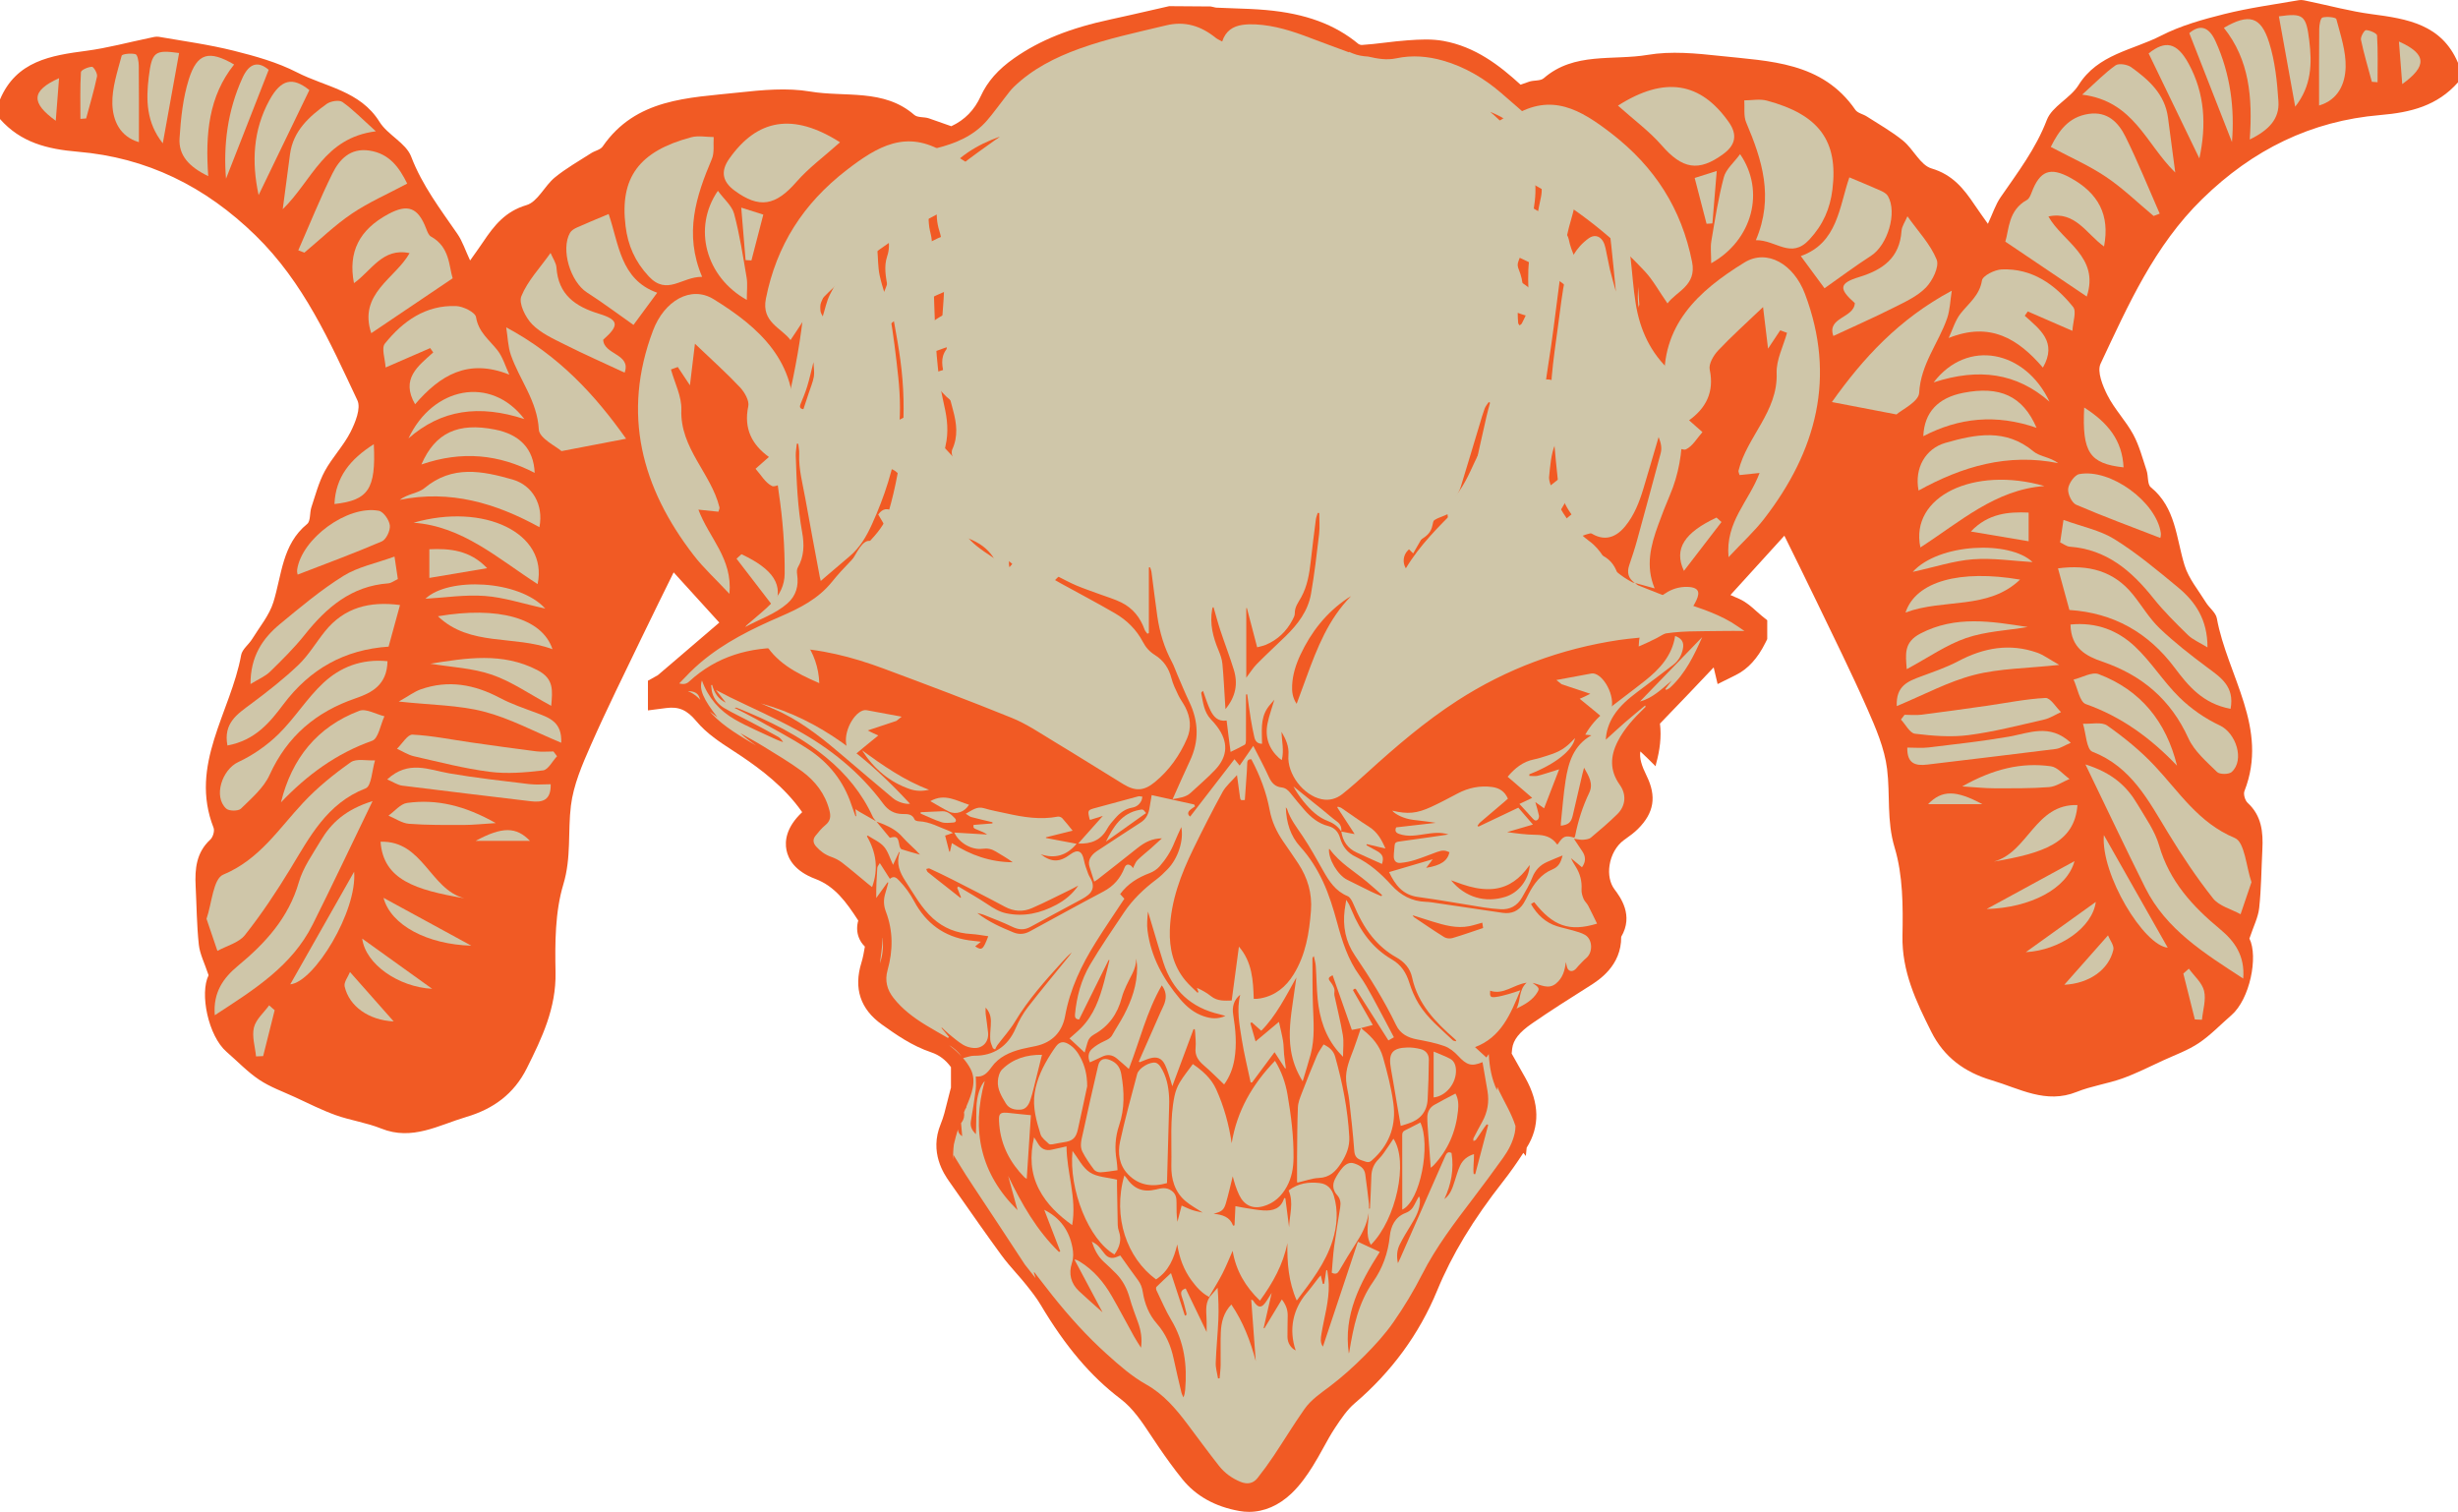 <svg version="1.1" id="图层_1" x="0px" y="0px" width="380.466px" height="234.042px" viewBox="0 0 380.466 234.042" enable-background="new 0 0 380.466 234.042" xml:space="preserve" xmlns:xml="http://www.w3.org/XML/1998/namespace" xmlns="http://www.w3.org/2000/svg" xmlns:xlink="http://www.w3.org/1999/xlink">
  <g>
    <path fill-rule="evenodd" clip-rule="evenodd" fill="#F15A24" d="M367.075,2.185c-3.267-0.43-6.474-1.311-9.71-1.978
		c-0.491-0.101-1.02-0.267-1.492-0.185c-3.87,0.67-7.778,1.203-11.581,2.154c-3.347,0.837-6.762,1.792-9.806,3.356
		c-4.387,2.253-9.765,2.839-12.756,7.646c-1.267,2.036-4.1,3.279-4.905,5.385c-1.712,4.481-4.521,8.14-7.164,11.98
		c-0.777,1.128-1.207,2.496-1.96,4.104c-0.742-1.054-1.407-1.959-2.031-2.892c-1.691-2.526-3.424-4.715-6.7-5.68
		c-1.724-0.507-2.79-2.973-4.381-4.277c-1.739-1.425-3.735-2.541-5.634-3.769c-0.575-0.372-1.42-0.516-1.768-1.022
		c-5.146-7.459-13.262-7.518-20.984-8.354c-3.691-0.399-7.541-0.771-11.149-0.16c-5.4,0.915-11.389-0.485-16.111,3.622
		c-0.519,0.451-1.541,0.273-2.276,0.536c-0.433,0.154-0.869,0.305-1.303,0.458c-3.282-3.001-7.001-5.873-11.934-6.77
		c-0.831-0.151-1.733-0.225-2.755-0.225c-0.922,0-1.8,0.057-2.772,0.126c-1.204,0.084-2.396,0.226-3.547,0.364
		c-1.243,0.148-2.417,0.288-3.593,0.36c-0.142,0-0.391-0.083-0.472-0.141c-3.674-3.054-8.224-4.729-14.32-5.271
		c-1.708-0.152-3.417-0.21-5.071-0.265c-0.884-0.03-1.768-0.059-2.646-0.103c-0.13-0.011-0.257-0.051-0.386-0.081
		c-0.156-0.037-0.311-0.073-0.467-0.103l-6.426-0.047l-3.055,0.698c-1.982,0.455-3.964,0.91-5.95,1.337
		c-6.367,1.367-10.987,3.221-14.979,6.01c-2.501,1.749-4.151,3.626-5.194,5.906c-0.979,2.139-2.462,3.662-4.549,4.635
		c-1.151-0.401-2.301-0.803-3.448-1.212c-0.735-0.262-1.758-0.084-2.276-0.536c-4.723-4.107-10.711-2.707-16.111-3.622
		c-3.608-0.611-7.458-0.24-11.149,0.16c-7.723,0.836-15.839,0.894-20.984,8.354c-0.349,0.506-1.193,0.65-1.769,1.022
		c-1.898,1.228-3.895,2.344-5.634,3.769c-1.591,1.304-2.657,3.769-4.381,4.277c-3.276,0.964-5.009,3.154-6.7,5.68
		c-0.624,0.933-1.289,1.838-2.031,2.892c-0.753-1.608-1.183-2.976-1.96-4.104c-2.644-3.84-5.452-7.499-7.164-11.98
		c-0.806-2.106-3.638-3.349-4.905-5.385c-2.991-4.807-8.369-5.393-12.756-7.646c-3.044-1.564-6.459-2.519-9.806-3.356
		c-3.803-0.951-7.711-1.484-11.581-2.154c-0.473-0.082-1.001,0.083-1.492,0.185c-3.236,0.667-6.443,1.547-9.71,1.978
		C7.863,8.589,2.525,9.435,0,15.402v3.025c3.206,3.627,7.286,4.66,12.043,5.062c10.673,0.9,19.718,5.345,27.528,12.976
		c7.459,7.287,11.475,16.438,15.751,25.511c0.575,1.223-0.321,3.436-1.074,4.917c-1.086,2.135-2.832,3.928-3.977,6.041
		c-0.937,1.729-1.441,3.699-2.07,5.585c-0.285,0.854-0.102,2.137-0.651,2.586c-3.884,3.172-3.917,7.867-5.23,12.104
		c-0.635,2.05-2.137,3.839-3.293,5.717c-0.526,0.855-1.535,1.574-1.698,2.468c-1.614,8.877-8.102,16.988-4.271,26.75
		c0.189,0.484-0.097,1.451-0.502,1.822c-2.173,1.998-2.411,4.531-2.273,7.221c0.154,3.02,0.167,6.053,0.492,9.053
		c0.157,1.455,0.887,2.848,1.51,4.73c-1.395,2.809-0.064,9.393,2.786,11.859c1.676,1.451,3.222,3.094,5.049,4.318
		c1.687,1.129,3.663,1.832,5.527,2.689c2.088,0.961,4.148,2.014,6.306,2.787c2.305,0.824,4.791,1.166,7.054,2.078
		c4.797,1.932,8.873-0.524,13.176-1.797c4.167-1.232,7.367-3.551,9.353-7.52c2.352-4.701,4.562-9.324,4.453-14.857
		c-0.09-4.561-0.08-9.352,1.213-13.641c1.251-4.146,0.672-8.15,1.168-12.172c0.393-3.191,1.748-6.336,3.067-9.328
		c2.473-5.613,5.211-11.111,7.869-16.643c1.728-3.596,3.508-7.167,4.966-10.139c2.375,2.61,4.724,5.196,7.065,7.773
		c-2.185,1.881-4.375,3.756-6.521,5.588l-3.023,2.58c-0.076,0.037-0.151,0.076-0.224,0.117l-1.277,0.715v4.594l2.82-0.365
		c1.952-0.25,3.207,0.279,4.665,2.029c1.6,1.918,3.658,3.254,5.649,4.547c0.449,0.291,0.897,0.582,1.335,0.879
		c2.952,1.992,6.685,4.771,9.37,8.615c0.012,0.016,0.023,0.031,0.034,0.047c-0.001,0.002-0.002,0.002-0.003,0.004
		c-2.505,2.355-2.702,4.492-2.426,5.871c0.274,1.371,1.27,3.254,4.454,4.451c3.023,1.135,4.788,3.57,6.656,6.455
		c-0.252,0.885-0.231,1.77,0.075,2.588c0.207,0.552,0.529,1.039,0.951,1.443c-0.149,0.886-0.299,1.724-0.536,2.488
		c-1.232,3.972-0.169,7.191,3.162,9.57c2.162,1.541,4.612,3.287,7.671,4.32c1.204,0.406,2.194,1.146,3.027,2.283v3.186
		c-0.021,0.06-0.04,0.125-0.059,0.189c-0.181,0.646-0.341,1.303-0.501,1.957c-0.302,1.24-0.587,2.41-1.018,3.453
		c-1.836,4.427,0.549,7.83,1.332,8.947l1.198,1.711c2.217,3.17,4.509,6.447,6.834,9.633c0.735,1.008,1.536,1.922,2.311,2.807
		c0.506,0.576,1.013,1.152,1.492,1.752c0.881,1.1,1.66,2.094,2.284,3.143c3.838,6.456,7.763,11.083,12.352,14.56
		c1.957,1.48,3.349,3.588,4.822,5.818c0.382,0.578,0.764,1.157,1.156,1.725c1.019,1.48,2.248,3.222,3.637,4.935
		c2.092,2.577,5.047,4.223,8.783,4.893c0.501,0.09,1.008,0.137,1.509,0.137c2.347,0,4.625-0.991,6.59-2.863
		c1.384-1.321,2.457-2.907,3.235-4.139c0.616-0.975,1.164-1.971,1.694-2.934c0.587-1.067,1.142-2.073,1.762-3.014
		c1.014-1.539,1.946-2.891,3.066-3.844c5.711-4.865,10.01-10.742,12.779-17.467c2.296-5.574,5.539-10.943,10.208-16.896
		c1.025-1.307,2.054-2.758,3.133-4.418l0.382,0.492l0.133-1.293c2.063-3.271,1.992-6.91-0.21-10.818l-2.114-3.752
		c0.019-0.248,0.045-0.498,0.076-0.754c0.171-1.371,1.095-2.543,3.089-3.92c2.825-1.95,5.712-3.784,8.921-5.807
		c1.367-0.862,4.91-3.096,4.868-7.594c1.968-3.328-0.132-6.141-1.053-7.373c-0.692-0.93-0.967-2.279-0.75-3.701
		c0.243-1.607,1.072-3.062,2.218-3.896l0.354-0.256c0.575-0.411,1.226-0.875,1.824-1.473c2.5-2.489,2.913-5.024,1.342-8.225
		c-0.789-1.605-1.131-2.728-0.97-3.775c0.794,0.758,1.596,1.509,2.36,2.297c0.028-0.127,0.043-0.262,0.077-0.383
		c0.582-2.104,0.846-4.164,0.597-6.221c2.799-2.885,5.592-5.822,8.315-8.701l0.61,2.582l2.819-1.4
		c1.878-0.932,3.383-2.582,4.603-5.041l0.26-0.524v-2.917l-0.934-0.75c-0.254-0.204-0.498-0.426-0.742-0.648
		c-0.713-0.646-1.521-1.376-2.586-1.875c-0.474-0.222-0.953-0.43-1.433-0.632c2.764-3.041,5.538-6.097,8.345-9.182
		c1.458,2.972,3.238,6.543,4.966,10.139c2.658,5.532,5.397,11.03,7.869,16.643c1.318,2.992,2.674,6.137,3.066,9.328
		c0.496,4.021-0.083,8.025,1.168,12.172c1.293,4.289,1.303,9.08,1.213,13.641c-0.109,5.533,2.101,10.156,4.453,14.857
		c1.985,3.969,5.186,6.287,9.353,7.52c4.303,1.273,8.379,3.729,13.176,1.797c2.263-0.912,4.749-1.254,7.054-2.078
		c2.157-0.773,4.218-1.826,6.306-2.787c1.864-0.858,3.841-1.561,5.527-2.69c1.827-1.225,3.373-2.867,5.049-4.318
		c2.851-2.467,4.181-9.051,2.786-11.859c0.623-1.883,1.353-3.275,1.51-4.73c0.325-3,0.338-6.033,0.492-9.053
		c0.138-2.689-0.101-5.223-2.273-7.221c-0.405-0.371-0.691-1.338-0.502-1.822c3.832-9.762-2.656-17.873-4.271-26.75
		c-0.163-0.895-1.172-1.613-1.698-2.468c-1.156-1.878-2.658-3.667-3.293-5.717c-1.313-4.237-1.347-8.933-5.23-12.104
		c-0.55-0.449-0.366-1.732-0.651-2.586c-0.629-1.886-1.134-3.856-2.07-5.585c-1.146-2.112-2.892-3.906-3.978-6.041
		c-0.753-1.481-1.65-3.694-1.074-4.917c4.275-9.074,8.292-18.225,15.751-25.511c7.811-7.63,16.855-12.075,27.528-12.976
		c4.757-0.401,8.837-1.435,12.043-5.062V9.726C377.939,3.759,372.602,2.913,367.075,2.185z" class="color c1"/>
    <g>
      <g>
        <path fill-rule="evenodd" clip-rule="evenodd" fill="#CFC6A9" d="M161.722,91.348c-0.949-1.678-1.846-3.266-2.876-4.758
				c-0.466-0.675-1.605-0.885-2.436-1.309c-0.059,0.897-0.426,1.93-0.105,2.66c0.505,1.15,1.4,2.162,2.258,3.118
				c0.643,0.718,1.037,1.452,1.176,2.204c-0.91,0.869-1.824,1.732-2.743,2.59c-0.593-2.086-1.148-4.068-1.762-6.029
				c-0.791-2.527-1.57-5.111-5.534-6.541c0.881,4.85,1.446,8.972,2.416,12.996c0.302,1.254,0.437,2.462,0.398,3.681
				c-1.201,1.081-2.406,2.15-3.615,3.208c-1.201-2.166-2.302-4.15-3.4-6.129c-0.177,0.07-0.354,0.139-0.529,0.208
				c0.595,2.556,1.191,5.111,1.787,7.667l-0.885,0.428c-1.206-2.193-2.432-4.379-3.615-6.586
				c-2.433-4.539-2.551-11.153-11.189-10.747c1.4-2.015,2.029-3.851,3.158-4.241c0.864-0.299,2.452,1.113,3.543,1.984
				c0.671,0.535,1.014,1.483,1.506,2.244c0.782,1.207,1.566,2.414,2.351,3.621c0.34-0.21,0.679-0.42,1.019-0.631
				c-2.173-3.674-4.346-7.349-6.705-11.338c1.493-2.091,3.101,0.332,4.914,1.422c-0.247-2.002-0.294-3.739-0.697-5.389
				c-0.87-3.557-3.375-4.225-5.895-1.616c-1.087,1.125-2.009,2.41-3.137,3.783c-1.66-3.253-0.796-5.733,1.49-7.791
				c1.718-1.547,3.588-2.935,5.458-4.301c2.844-2.075,3.75-1.758,5.921,1.013c2.015,2.57,4.526,4.755,6.479,7.365
				c1.366,1.826,2.097,4.117,3.234,6.131c0.564,1.001,1.232,2.151,2.167,2.677c0.983,0.551,2.34,0.436,4.34,0.731
				c-0.515-1.92-1.028-3.841-1.543-5.761c0.227-0.144,0.454-0.286,0.681-0.43c1.039,1.368,2.091,2.727,3.111,4.109
				c0.381,0.518,0.615,1.488,1.043,1.568c2.139,0.396,2.881,1.655,3.19,3.263C165.061,88.078,163.399,89.719,161.722,91.348z" class="color c2"/>
        <path fill-rule="evenodd" clip-rule="evenodd" fill="#CFC6A9" d="M108.104,78.893c1.605,0.168,2.364,0.246,3.099,0.322
				c0.078-0.307,0.201-0.511,0.161-0.675c-1.295-5.278-6.113-9.126-5.901-15.107c0.073-2.058-1.037-4.157-1.606-6.238
				c0.352-0.128,0.703-0.256,1.055-0.384c0.593,0.892,1.185,1.785,1.881,2.833c0.256-2.121,0.481-4.003,0.774-6.436
				c2.691,2.573,4.928,4.569,6.973,6.746c0.706,0.753,1.468,2.07,1.284,2.934c-0.742,3.497,0.611,5.992,3.193,7.85
				c-0.802,0.708-1.435,1.269-2.068,1.828c0.835,0.935,1.521,2.188,2.563,2.674c0.54,0.25,2.371-0.744,2.486-1.381
				c0.498-2.75,0.604-5.575,0.805-8.376c0.678-9.46-5.27-14.808-12.343-19.168c-3.51-2.164-7.636,0.227-9.382,4.855
				c-4.853,12.865-1.792,24.322,6.319,34.815c1.493,1.934,3.325,3.605,5.512,5.943C113.411,86.421,109.763,83.336,108.104,78.893z" class="color c2"/>
        <path fill-rule="evenodd" clip-rule="evenodd" fill="#CFC6A9" d="M122.357,52.646c1.357-1.947,2.246-3.611,3.49-4.945
				c6.381-6.838,13.827-12.174,22.378-16.065c1.818-0.828,3.061-2.924,4.567-4.435c-1.703-1.096-3.389-2.221-5.124-3.266
				c-0.403-0.243-1.054-0.079-1.454-0.324c-5.893-3.606-10.361-1-15.174,2.719c-6.722,5.194-10.848,11.654-12.489,19.899
				C117.822,49.898,120.979,50.761,122.357,52.646z" class="color c2"/>
        <path fill-rule="evenodd" clip-rule="evenodd" fill="#CFC6A9" d="M130.796,58.451c7.96-13.333,21.07-16.102,34.789-17.39
				c-0.812-3.391-3.769-5.722-7.608-6.209c-6.754-0.857-12.707,1.266-18.102,5.158c-0.938,0.677-2.023,1.704-2.237,2.735
				c-0.835,4.028-3.551,6.664-6.264,9.369C129.771,53.711,128.862,55.477,130.796,58.451z" class="color c2"/>
        <path fill-rule="evenodd" clip-rule="evenodd" fill="#CFC6A9" d="M21.501,22.007c0-4.224,0.022-8.048-0.022-11.872
				c-0.007-0.614-0.189-1.656-0.504-1.746c-0.67-0.191-2.069-0.04-2.145,0.242c-0.648,2.448-1.502,4.967-1.438,7.442
				C17.458,18.64,18.539,21.136,21.501,22.007z" class="color c2"/>
        <path fill-rule="evenodd" clip-rule="evenodd" fill="#CFC6A9" d="M27.722,8.207c-3.736-0.521-4.218-0.227-4.698,3.733
				c-0.429,3.529-0.389,7.008,2.174,10.25C26.058,17.423,26.871,12.92,27.722,8.207z" class="color c2"/>
        <path fill-rule="evenodd" clip-rule="evenodd" fill="#CFC6A9" d="M58.904,130.301c0.428,5.889,5.405,7.465,12.952,8.752
				C66.556,137.653,65.458,130.1,58.904,130.301z" class="color c2"/>
        <path fill-rule="evenodd" clip-rule="evenodd" fill="#CFC6A9" d="M76.741,127.417c-4.803-2.709-9.137-3.752-13.727-3.119
				c-1.031,0.143-1.925,1.285-2.882,1.965c1.057,0.441,2.091,1.18,3.175,1.262c2.839,0.219,5.7,0.182,8.552,0.18
				C73.234,127.702,74.608,127.549,76.741,127.417z" class="color c2"/>
        <path fill-rule="evenodd" clip-rule="evenodd" fill="#CFC6A9" d="M57.861,68.762c-3.685,2.345-5.908,5.106-6.093,9.263
				C57.016,77.444,58.205,75.726,57.861,68.762z" class="color c2"/>
        <path fill-rule="evenodd" clip-rule="evenodd" fill="#CFC6A9" d="M54.815,134.946c-3.462,6.102-6.737,11.877-9.887,17.432
				C48.615,152.048,55.307,141.087,54.815,134.946z" class="color c2"/>
        <path fill-rule="evenodd" clip-rule="evenodd" fill="#CFC6A9" d="M72.953,146.393c-4.65-2.535-8.902-4.854-13.59-7.408
				C60.503,143.251,66.193,146.206,72.953,146.393z" class="color c2"/>
        <path fill-rule="evenodd" clip-rule="evenodd" fill="#CFC6A9" d="M66.458,89.465c2.729-0.459,5.679-0.957,8.944-1.508
				c-2.677-2.821-5.84-3.069-8.944-2.932C66.458,86.472,66.458,87.873,66.458,89.465z" class="color c2"/>
        <path fill-rule="evenodd" clip-rule="evenodd" fill="#CFC6A9" d="M65.854,92.688c2.992-0.17,6.13-0.662,9.214-0.432
				c2.956,0.221,5.855,1.191,9.331,1.951C80.331,89.737,69.354,89.32,65.854,92.688z" class="color c2"/>
        <path fill-rule="evenodd" clip-rule="evenodd" fill="#CFC6A9" d="M130.134,98.842c3.607-5.107,3.607-5.107,6.783-5.02
				c-0.636-2.354-1.552-2.992-3.561-2.482C130.51,92.065,129.153,94.987,130.134,98.842z" class="color c2"/>
        <path fill-rule="evenodd" clip-rule="evenodd" fill="#CFC6A9" d="M54.174,150.473c-0.298,0.748-0.977,1.584-0.828,2.23
				c0.707,3.092,3.731,5.223,7.592,5.418C58.717,155.61,56.613,153.231,54.174,150.473z" class="color c2"/>
        <path fill-rule="evenodd" clip-rule="evenodd" fill="#CFC6A9" d="M56.064,145.298c0.521,3.98,5.631,7.498,10.827,7.773
				C63.425,150.581,59.799,147.979,56.064,145.298z" class="color c2"/>
        <path fill-rule="evenodd" clip-rule="evenodd" fill="#CFC6A9" d="M114.002,86.486c1.87,2.434,3.739,4.866,5.813,7.566
				c1.621-3.457-0.139-5.953-5.044-8.256C114.515,86.028,114.259,86.256,114.002,86.486z" class="color c2"/>
        <path fill-rule="evenodd" clip-rule="evenodd" fill="#CFC6A9" d="M118.15,33.223c-0.946-0.299-1.774-0.562-3.416-1.081
				c0.251,3.029,0.461,5.575,0.672,8.121c0.302,0.017,0.604,0.035,0.906,0.052C116.895,38.069,117.477,35.824,118.15,33.223z" class="color c2"/>
        <path fill-rule="evenodd" clip-rule="evenodd" fill="#CFC6A9" d="M41.659,155.63c-0.821,1.137-2.05,2.174-2.355,3.436
				c-0.335,1.383,0.183,2.971,0.328,4.471c0.366-0.016,0.733-0.033,1.1-0.049c0.594-2.367,1.188-4.734,1.781-7.102
				C42.229,156.133,41.944,155.882,41.659,155.63z" class="color c2"/>
        <path fill-rule="evenodd" clip-rule="evenodd" fill="#CFC6A9" d="M13.333,18.338c0.579-2.163,1.226-4.312,1.685-6.5
				c0.095-0.455-0.521-1.508-0.782-1.499c-0.605,0.021-1.687,0.492-1.708,0.834c-0.15,2.403-0.079,4.82-0.079,7.232
				C12.743,18.383,13.038,18.36,13.333,18.338z" class="color c2"/>
        <path fill-rule="evenodd" clip-rule="evenodd" fill="#CFC6A9" d="M9.142,12.101c-4.313,1.939-4.393,3.791-0.511,6.592
				C8.797,16.55,8.967,14.361,9.142,12.101z" class="color c2"/>
        <path fill-rule="evenodd" clip-rule="evenodd" fill="#CFC6A9" d="M73.619,130.169c2.908,0,5.648,0,8.414,0
				C79.902,127.962,77.742,127.942,73.619,130.169z" class="color c2"/>
      </g>
      <g>
        <path fill-rule="evenodd" clip-rule="evenodd" fill="#CFC6A9" d="M218.743,85.672c0.949-1.678,1.846-3.266,2.876-4.758
				c0.466-0.675,1.604-0.885,2.436-1.309c0.059,0.897,0.426,1.93,0.105,2.66c-0.505,1.15-1.4,2.162-2.258,3.118
				c-0.643,0.718-1.037,1.452-1.176,2.204c0.91,0.869,1.824,1.732,2.743,2.59c0.593-2.086,1.147-4.068,1.762-6.029
				c0.791-2.527,1.57-5.111,5.534-6.541c-0.881,4.85-1.446,8.972-2.416,12.996c-0.302,1.254-0.437,2.462-0.398,3.681
				c1.201,1.082,2.406,2.15,3.615,3.209c1.201-2.166,2.302-4.15,3.4-6.129c0.177,0.07,0.354,0.139,0.529,0.208
				c-0.595,2.556-1.191,5.111-1.787,7.668l0.885,0.428c1.206-2.193,2.432-4.379,3.615-6.586c2.433-4.539,2.551-11.153,11.189-10.747
				c-1.4-2.015-2.029-3.851-3.158-4.241c-0.864-0.299-2.452,1.113-3.543,1.984c-0.671,0.535-1.014,1.483-1.506,2.244
				c-0.782,1.207-1.566,2.414-2.351,3.621c-0.34-0.21-0.679-0.42-1.019-0.631c2.173-3.674,4.346-7.349,6.705-11.338
				c-1.493-2.091-3.101,0.332-4.914,1.422c0.247-2.002,0.294-3.739,0.697-5.389c0.87-3.557,3.375-4.225,5.895-1.616
				c1.087,1.125,2.009,2.41,3.137,3.783c1.66-3.253,0.796-5.733-1.49-7.792c-1.718-1.547-3.588-2.935-5.458-4.301
				c-2.844-2.075-3.75-1.758-5.921,1.013c-2.015,2.57-4.526,4.755-6.479,7.365c-1.366,1.826-2.097,4.117-3.234,6.131
				c-0.564,1.001-1.232,2.151-2.167,2.677c-0.983,0.551-2.34,0.436-4.34,0.731c0.515-1.92,1.028-3.841,1.543-5.761
				c-0.227-0.144-0.454-0.286-0.681-0.43c-1.039,1.368-2.091,2.726-3.111,4.109c-0.381,0.518-0.615,1.488-1.043,1.568
				c-2.139,0.396-2.881,1.655-3.19,3.263C215.404,82.403,217.065,84.043,218.743,85.672z" class="color c2"/>
        <path fill-rule="evenodd" clip-rule="evenodd" fill="#CFC6A9" d="M272.36,73.217c-1.605,0.168-2.364,0.246-3.099,0.322
				c-0.078-0.307-0.201-0.511-0.161-0.675c1.295-5.278,6.113-9.125,5.901-15.107c-0.073-2.058,1.037-4.157,1.607-6.238
				c-0.352-0.128-0.703-0.256-1.055-0.384c-0.593,0.893-1.185,1.785-1.881,2.833c-0.256-2.121-0.481-4.003-0.774-6.436
				c-2.691,2.573-4.928,4.569-6.973,6.746c-0.706,0.753-1.468,2.07-1.284,2.934c0.742,3.497-0.611,5.992-3.193,7.85
				c0.802,0.709,1.435,1.269,2.068,1.828c-0.835,0.936-1.521,2.188-2.564,2.674c-0.54,0.251-2.371-0.744-2.486-1.381
				c-0.498-2.75-0.604-5.575-0.805-8.376c-0.678-9.46,5.27-14.808,12.343-19.168c3.51-2.164,7.636,0.227,9.382,4.855
				c4.853,12.865,1.792,24.322-6.319,34.815c-1.493,1.934-3.325,3.605-5.512,5.943C267.054,80.745,270.702,77.66,272.36,73.217z" class="color c2"/>
        <path fill-rule="evenodd" clip-rule="evenodd" fill="#CFC6A9" d="M258.107,46.97c-1.357-1.947-2.246-3.611-3.49-4.945
				c-6.381-6.838-13.827-12.174-22.378-16.064c-1.818-0.828-3.061-2.924-4.567-4.436c1.703-1.096,3.389-2.221,5.124-3.266
				c0.403-0.243,1.054-0.079,1.454-0.324c5.893-3.606,10.361-1.001,15.174,2.719c6.722,5.194,10.848,11.654,12.489,19.899
				C262.643,44.222,259.486,45.085,258.107,46.97z" class="color c2"/>
        <path fill-rule="evenodd" clip-rule="evenodd" fill="#CFC6A9" d="M249.669,52.775c-7.96-13.333-21.07-16.102-34.789-17.39
				c0.812-3.391,3.769-5.722,7.608-6.21c6.754-0.857,12.707,1.266,18.102,5.158c0.938,0.677,2.023,1.704,2.237,2.735
				c0.835,4.028,3.551,6.664,6.264,9.369C250.694,48.035,251.603,49.801,249.669,52.775z" class="color c2"/>
        <path fill-rule="evenodd" clip-rule="evenodd" fill="#CFC6A9" d="M271.786,37.18c2.84-6.698,0.935-12.475-1.503-18.235
				c-0.423-0.998-0.209-2.264-0.289-3.406c1.158-0.003,2.384-0.257,3.465,0.031c8.092,2.155,11.107,6.247,10.176,13.771
				c-0.363,2.932-1.425,5.435-3.574,7.75C277.195,40.176,274.953,37.146,271.786,37.18z" class="color c2"/>
        <path fill-rule="evenodd" clip-rule="evenodd" fill="#CFC6A9" d="M348.499,136.563c-0.645,1.9-1.166,3.432-1.686,4.963
				c-1.448-0.797-3.317-1.258-4.263-2.453c-2.547-3.215-4.838-6.66-6.975-10.168c-3.044-5-5.69-10.207-11.709-12.543
				c-0.906-0.352-0.986-2.832-1.448-4.328c1.274,0.068,2.88-0.33,3.764,0.293c2.605,1.838,5.133,3.887,7.312,6.209
				c3.825,4.072,6.796,8.848,12.425,11.188C347.469,130.366,347.686,134.221,348.499,136.563z" class="color c2"/>
        <path fill-rule="evenodd" clip-rule="evenodd" fill="#CFC6A9" d="M241.721,105.924c1.486,0.492,2.914,0.967,4.436,1.473
				c-0.584,0.305-1.125,0.559-1.642,0.777c1.516,1.225,3.019,2.463,4.5,3.723c0.153-0.785,0.324-1.566,0.463-2.354
				c0.416-2.369-1.644-5.555-3.165-5.279c-1.704,0.309-3.423,0.633-5.41,1.004C241.175,105.487,241.447,105.706,241.721,105.924z" class="color c2"/>
        <path fill-rule="evenodd" clip-rule="evenodd" fill="#CFC6A9" d="M322.798,118.337c4.181,1.309,6.416,3.395,8.044,6.149
				c1.229,2.078,2.71,4.133,3.364,6.404c1.596,5.533,5.177,9.43,9.438,12.957c2.218,1.836,3.864,4.076,3.577,7.639
				c-6.037-3.936-11.915-7.572-15.155-14.043C329.016,131.346,326.109,125.18,322.798,118.337z" class="color c2"/>
        <path fill-rule="evenodd" clip-rule="evenodd" fill="#CFC6A9" d="M310.397,37.404c0.587-1.855,0.427-4.849,3.357-6.461
				c0.365-0.201,0.573-0.778,0.745-1.223c1.264-3.287,2.838-3.894,5.894-2.239c4.462,2.417,6.213,5.839,5.284,10.675
				c-2.704-1.911-4.436-5.55-8.61-4.646c2.204,3.938,7.971,6.246,5.934,12.393C318.711,43.01,314.752,40.34,310.397,37.404z" class="color c2"/>
        <path fill-rule="evenodd" clip-rule="evenodd" fill="#CFC6A9" d="M239.8,49.179c-1.417-0.159-2.939-0.038-4.234-0.523
				c-7.363-2.757-15.09-3.152-22.789-3.848c-1.043-0.094-2.006-1.056-3.007-1.617c0.746-1.144,1.293-3.015,2.278-3.286
				c2.247-0.618,4.753-0.815,7.076-0.535c6.758,0.811,13.694,1.327,19.01,6.443c0.783,0.754,1.415,1.666,2.117,2.504
				C240.101,48.605,239.95,48.892,239.8,49.179z" class="color c2"/>
        <path fill-rule="evenodd" clip-rule="evenodd" fill="#CFC6A9" d="M293.55,64.158c-3.669-0.705-6.651-1.277-9.995-1.92
				c4.808-6.777,10.38-12.865,18.553-17.237c-0.241,1.513-0.266,2.982-0.727,4.3c-1.346,3.85-4.082,7.09-4.319,11.515
				C296.987,62.184,294.38,63.416,293.55,64.158z" class="color c2"/>
        <path fill-rule="evenodd" clip-rule="evenodd" fill="#CFC6A9" d="M313.406,48.879c2.326,2.108,5.085,4.071,2.808,8.026
				c-3.853-4.48-8.182-7.147-14.582-4.586c0.603-1.282,1.004-2.725,1.86-3.806c1.265-1.598,2.917-2.779,3.289-5.095
				c0.12-0.743,1.975-1.669,3.066-1.713c4.718-0.185,8.252,2.334,11.044,5.813c0.565,0.704-0.04,2.347-0.113,3.697
				c-2.735-1.19-4.819-2.096-6.902-3.003C313.72,48.434,313.562,48.656,313.406,48.879z" class="color c2"/>
        <path fill-rule="evenodd" clip-rule="evenodd" fill="#CFC6A9" d="M210.439,48.919c8.938,0.094,17.744,0.124,26.176,3.434
				c-3.461,5.577-6.979,6.77-12.399,4.25c-3.905-1.814-7.73-3.807-11.547-5.806C211.828,50.357,211.178,49.555,210.439,48.919z" class="color c2"/>
        <path fill-rule="evenodd" clip-rule="evenodd" fill="#CFC6A9" d="M250.44,16.352c7.285-4.644,12.829-3.602,17.154,2.554
				c1.383,1.967,1.021,3.557-0.828,4.92c-3.855,2.841-6.37,2.336-9.576-1.342C255.288,20.303,252.895,18.55,250.44,16.352z" class="color c2"/>
        <path fill-rule="evenodd" clip-rule="evenodd" fill="#CFC6A9" d="M345.263,109.729c-4.292-0.797-6.558-3.562-8.644-6.346
				c-4.118-5.498-9.489-8.504-16.302-8.958c-0.568-2.072-1.137-4.141-1.767-6.441c4.695-0.615,8.63,0.363,11.62,4.079
				c1.386,1.723,2.527,3.687,4.106,5.197c2.287,2.186,4.807,4.146,7.349,6.041C343.729,104.868,345.916,106.251,345.263,109.729z" class="color c2"/>
        <path fill-rule="evenodd" clip-rule="evenodd" fill="#CFC6A9" d="M320.483,96.678c4.064-0.398,7.334,0.943,9.933,3.363
				c2.555,2.381,4.436,5.477,6.937,7.926c1.789,1.754,3.968,3.271,6.235,4.328c2.51,1.17,3.892,5.354,1.85,7.211
				c-0.434,0.396-1.862,0.398-2.264,0.004c-1.631-1.605-3.526-3.215-4.441-5.227c-2.733-6.004-7.191-9.764-13.332-11.865
				C322.925,101.573,320.553,100.358,320.483,96.678z" class="color c2"/>
        <path fill-rule="evenodd" clip-rule="evenodd" fill="#CFC6A9" d="M286.256,27.457c2.049,0.865,3.484,1.444,4.894,2.082
				c0.406,0.184,0.874,0.455,1.081,0.818c1.473,2.584-0.058,7.593-2.623,9.244c-2.488,1.601-4.859,3.382-7.197,5.024
				c-0.951-1.292-2.2-2.987-3.672-4.985C284.465,37.61,284.68,31.989,286.256,27.457z" class="color c2"/>
        <path fill-rule="evenodd" clip-rule="evenodd" fill="#CFC6A9" d="M287.099,46.916c-2.509-2.217-2.452-3.075,0.668-4.028
				c3.676-1.124,6.282-2.965,6.564-7.144c0.049-0.73,0.564-1.429,0.913-2.263c1.662,2.347,3.568,4.336,4.525,6.708
				c0.438,1.083-0.636,3.273-1.669,4.33c-1.354,1.385-3.292,2.255-5.077,3.152c-3.012,1.514-6.1,2.874-9.242,4.339
				C282.724,49.097,287.003,49.249,287.099,46.916z" class="color c2"/>
        <path fill-rule="evenodd" clip-rule="evenodd" fill="#CFC6A9" d="M333.35,33.433c-2.44-2.035-4.739-4.28-7.362-6.045
				c-2.614-1.761-5.554-3.042-8.556-4.643c1.222-2.456,2.726-4.653,5.881-5.114c2.915-0.427,4.601,1.34,5.691,3.545
				c1.923,3.888,3.544,7.925,5.291,11.899C333.98,33.194,333.666,33.314,333.35,33.433z" class="color c2"/>
        <path fill-rule="evenodd" clip-rule="evenodd" fill="#CFC6A9" d="M318.883,83.969c0.131-0.881,0.259-1.743,0.518-3.486
				c2.863,1.045,5.653,1.589,7.907,2.994c3.477,2.166,6.659,4.834,9.828,7.457c2.7,2.234,4.568,5.018,4.553,9.284
				c-1.253-0.773-2.278-1.188-3.011-1.902c-1.87-1.826-3.747-3.676-5.371-5.715c-3.377-4.24-7.236-7.555-12.943-7.974
				C319.898,84.592,319.457,84.233,318.883,83.969z" class="color c2"/>
        <path fill-rule="evenodd" clip-rule="evenodd" fill="#CFC6A9" d="M336.701,26.711c-4.567-4.441-6.382-11.047-14.412-12.06
				c2.096-1.887,3.52-3.368,5.167-4.532c0.512-0.362,1.833-0.145,2.438,0.29c2.718,1.955,5.196,4.167,5.68,7.785
				C335.952,21.033,336.325,23.872,336.701,26.711z" class="color c2"/>
        <path fill-rule="evenodd" clip-rule="evenodd" fill="#CFC6A9" d="M294.8,110.653c0.882,0,1.776,0.092,2.643-0.018
				c3.348-0.42,6.689-0.895,10.029-1.369c3.047-0.432,6.082-1.064,9.143-1.219c0.762-0.039,1.601,1.418,2.403,2.188
				c-0.872,0.396-1.708,0.951-2.624,1.16c-3.882,0.883-7.757,1.895-11.692,2.402c-2.717,0.351-5.549,0.119-8.286-0.213
				c-0.802-0.096-1.453-1.428-2.174-2.193C294.428,111.145,294.614,110.899,294.8,110.653z" class="color c2"/>
        <path fill-rule="evenodd" clip-rule="evenodd" fill="#CFC6A9" d="M296.968,75.937c-0.671-3.466,1.069-6.495,4.168-7.382
				c4.663-1.335,9.329-2.265,13.628,1.332c0.951,0.795,2.523,0.849,3.83,1.813C310.789,70.118,303.725,72.201,296.968,75.937z" class="color c2"/>
        <path fill-rule="evenodd" clip-rule="evenodd" fill="#CFC6A9" d="M348.231,21.593c0.462-6.545-0.069-12.355-4.005-17.285
				c3.866-2.25,5.72-1.808,7.008,2.279c0.917,2.913,1.241,6.066,1.439,9.138C352.841,18.364,351.225,20.143,348.231,21.593z" class="color c2"/>
        <path fill-rule="evenodd" clip-rule="evenodd" fill="#CFC6A9" d="M336.975,118.53c-4.057-4.252-8.571-7.57-14.12-9.535
				c-0.959-0.34-1.279-2.482-1.894-3.791c1.307-0.314,2.844-1.238,3.883-0.846C331.361,106.829,335.3,111.731,336.975,118.53z" class="color c2"/>
        <path fill-rule="evenodd" clip-rule="evenodd" fill="#CFC6A9" d="M316.453,75.242c-7.583,0.541-13.056,5.546-19.203,9.502
				C295.592,76.858,305.527,72.099,316.453,75.242z" class="color c2"/>
        <path fill-rule="evenodd" clip-rule="evenodd" fill="#CFC6A9" d="M334.389,83.277c-4.36-1.69-8.739-3.298-13.017-5.138
				c-0.685-0.295-1.337-1.682-1.249-2.481c0.092-0.836,0.99-2.127,1.715-2.264c4.85-0.906,11.924,4.297,12.63,9.107
				C334.521,82.871,334.39,83.267,334.389,83.277z" class="color c2"/>
        <path fill-rule="evenodd" clip-rule="evenodd" fill="#CFC6A9" d="M318.744,102.928c-5.02,0.543-9.235,0.537-13.185,1.555
				c-4.008,1.033-7.756,3.076-11.963,4.822c-0.154-3.154,1.772-3.85,3.734-4.582c1.95-0.729,3.945-1.398,5.777-2.367
				c3.932-2.08,7.958-2.818,12.224-1.32C316.311,101.38,317.179,102.048,318.744,102.928z" class="color c2"/>
        <path fill-rule="evenodd" clip-rule="evenodd" fill="#CFC6A9" d="M264.871,40.753c0-1.406-0.142-2.45,0.025-3.442
				c0.559-3.312,1.072-6.646,1.933-9.884c0.329-1.239,1.547-2.242,2.515-3.563C273.286,29.588,271.245,37.195,264.871,40.753z" class="color c2"/>
        <path fill-rule="evenodd" clip-rule="evenodd" fill="#CFC6A9" d="M340.434,24.523c-2.631-5.444-5.211-10.784-7.854-16.253
				c2.539-2.041,4.359-1.76,6.173,1.551C341.289,14.454,341.544,19.376,340.434,24.523z" class="color c2"/>
        <path fill-rule="evenodd" clip-rule="evenodd" fill="#CFC6A9" d="M315.234,66.227c-6.288-2.166-11.981-1.578-17.531,1.297
				c0.15-3.707,2.291-5.948,6.167-6.708C309.54,59.703,313.091,61.275,315.234,66.227z" class="color c2"/>
        <path fill-rule="evenodd" clip-rule="evenodd" fill="#CFC6A9" d="M295.225,115.727c1.178,0,2.258,0.107,3.31-0.02
				c4.134-0.502,8.28-0.953,12.38-1.664c3.171-0.551,6.329-2.103,9.617,0.939c-0.971,0.412-1.626,0.873-2.329,0.963
				c-6.626,0.84-13.259,1.609-19.89,2.414C296.479,118.585,295.166,118.212,295.225,115.727z" class="color c2"/>
        <path fill-rule="evenodd" clip-rule="evenodd" fill="#CFC6A9" d="M312.678,89.723c-4.952,4.74-11.8,2.885-17.729,5.098
				C296.554,89.971,303.398,88.142,312.678,89.723z" class="color c2"/>
        <path fill-rule="evenodd" clip-rule="evenodd" fill="#CFC6A9" d="M313.861,97.065c-3.196,0.533-6.53,0.67-9.551,1.711
				c-3.068,1.059-5.827,3.012-9.168,4.812c-0.189-2.334-0.48-4.17,2.126-5.521C302.709,95.247,308.263,96.19,313.861,97.065z" class="color c2"/>
        <path fill-rule="evenodd" clip-rule="evenodd" fill="#CFC6A9" d="M299.3,59.196c5.227-6.832,14.209-4.956,17.939,2.993
				C312.152,57.727,306.305,56.913,299.3,59.196z" class="color c2"/>
        <path fill-rule="evenodd" clip-rule="evenodd" fill="#CFC6A9" d="M253.649,100.077c0.145-4.709,3.198-9.28,7.45-9.225
				c2.341,0.031,1.919,1.285,1.236,2.555C260.515,96.798,257.359,98.481,253.649,100.077z" class="color c2"/>
        <path fill-rule="evenodd" clip-rule="evenodd" fill="#CFC6A9" d="M345.481,21.992c-2.121-5.414-4.33-11.052-6.607-16.863
				c1.552-1.324,2.974-1.13,4.056,1.241C345.276,11.516,345.899,16.868,345.481,21.992z" class="color c2"/>
        <path fill-rule="evenodd" clip-rule="evenodd" fill="#CFC6A9" d="M358.964,16.332c0-4.224-0.022-8.048,0.022-11.872
				c0.007-0.614,0.189-1.656,0.504-1.746c0.67-0.191,2.069-0.04,2.145,0.242c0.648,2.448,1.502,4.967,1.438,7.442
				C363.007,12.964,361.926,15.46,358.964,16.332z" class="color c2"/>
        <path fill-rule="evenodd" clip-rule="evenodd" fill="#CFC6A9" d="M352.743,2.531c3.736-0.521,4.218-0.227,4.698,3.733
				c0.429,3.529,0.389,7.008-2.174,10.25C354.407,11.747,353.594,7.244,352.743,2.531z" class="color c2"/>
        <path fill-rule="evenodd" clip-rule="evenodd" fill="#CFC6A9" d="M321.561,124.626c-0.428,5.889-5.405,7.465-12.952,8.752
				C313.909,131.977,315.007,124.424,321.561,124.626z" class="color c2"/>
        <path fill-rule="evenodd" clip-rule="evenodd" fill="#CFC6A9" d="M303.724,121.741c4.803-2.709,9.137-3.752,13.727-3.119
				c1.031,0.143,1.925,1.285,2.882,1.965c-1.057,0.441-2.091,1.18-3.175,1.262c-2.839,0.219-5.7,0.182-8.552,0.18
				C307.23,122.026,305.856,121.874,303.724,121.741z" class="color c2"/>
        <path fill-rule="evenodd" clip-rule="evenodd" fill="#CFC6A9" d="M322.604,63.087c3.684,2.345,5.908,5.107,6.093,9.263
				C323.449,71.769,322.26,70.05,322.604,63.087z" class="color c2"/>
        <path fill-rule="evenodd" clip-rule="evenodd" fill="#CFC6A9" d="M325.649,129.27c3.462,6.102,6.737,11.877,9.887,17.432
				C331.85,146.372,325.158,135.411,325.649,129.27z" class="color c2"/>
        <path fill-rule="evenodd" clip-rule="evenodd" fill="#CFC6A9" d="M307.512,140.717c4.65-2.535,8.902-4.854,13.59-7.408
				C319.962,137.575,314.271,140.53,307.512,140.717z" class="color c2"/>
        <path fill-rule="evenodd" clip-rule="evenodd" fill="#CFC6A9" d="M314.007,83.789c-2.73-0.459-5.679-0.957-8.944-1.508
				c2.677-2.821,5.84-3.069,8.944-2.932C314.007,80.796,314.007,82.197,314.007,83.789z" class="color c2"/>
        <path fill-rule="evenodd" clip-rule="evenodd" fill="#CFC6A9" d="M314.61,87.012c-2.992-0.17-6.13-0.662-9.214-0.432
				c-2.956,0.221-5.855,1.191-9.331,1.951C300.134,84.062,311.111,83.645,314.61,87.012z" class="color c2"/>
        <path fill-rule="evenodd" clip-rule="evenodd" fill="#CFC6A9" d="M250.331,93.166c-3.607-5.107-3.607-5.107-6.783-5.02
				c0.636-2.354,1.552-2.992,3.561-2.482C249.955,86.389,251.312,89.312,250.331,93.166z" class="color c2"/>
        <path fill-rule="evenodd" clip-rule="evenodd" fill="#CFC6A9" d="M326.291,144.798c0.298,0.748,0.977,1.584,0.828,2.23
				c-0.707,3.092-3.731,5.223-7.592,5.418C321.748,149.934,323.852,147.555,326.291,144.798z" class="color c2"/>
        <path fill-rule="evenodd" clip-rule="evenodd" fill="#CFC6A9" d="M324.4,139.622c-0.521,3.98-5.631,7.498-10.827,7.773
				C317.04,144.905,320.666,142.303,324.4,139.622z" class="color c2"/>
        <path fill-rule="evenodd" clip-rule="evenodd" fill="#CFC6A9" d="M266.463,80.811c-1.87,2.434-3.739,4.866-5.814,7.566
				c-1.621-3.457,0.139-5.953,5.044-8.256C265.95,80.352,266.206,80.58,266.463,80.811z" class="color c2"/>
        <path fill-rule="evenodd" clip-rule="evenodd" fill="#CFC6A9" d="M262.314,27.547c0.946-0.299,1.774-0.561,3.416-1.081
				c-0.251,3.029-0.461,5.575-0.672,8.121c-0.302,0.017-0.604,0.035-0.906,0.052C263.57,32.394,262.988,30.148,262.314,27.547z" class="color c2"/>
        <path fill-rule="evenodd" clip-rule="evenodd" fill="#CFC6A9" d="M338.806,149.954c0.821,1.137,2.05,2.174,2.355,3.436
				c0.335,1.383-0.183,2.971-0.328,4.471c-0.366-0.016-0.733-0.033-1.1-0.049c-0.594-2.367-1.188-4.734-1.781-7.102
				C338.236,150.458,338.521,150.206,338.806,149.954z" class="color c2"/>
        <path fill-rule="evenodd" clip-rule="evenodd" fill="#CFC6A9" d="M367.132,12.662c-0.579-2.163-1.226-4.312-1.685-6.5
				c-0.095-0.455,0.521-1.508,0.782-1.499c0.604,0.021,1.686,0.492,1.708,0.834c0.15,2.403,0.079,4.82,0.079,7.232
				C367.722,12.707,367.427,12.684,367.132,12.662z" class="color c2"/>
        <path fill-rule="evenodd" clip-rule="evenodd" fill="#CFC6A9" d="M371.323,6.425c4.314,1.939,4.393,3.791,0.511,6.592
				C371.668,10.875,371.498,8.685,371.323,6.425z" class="color c2"/>
        <path fill-rule="evenodd" clip-rule="evenodd" fill="#CFC6A9" d="M306.846,124.493c-2.908,0-5.648,0-8.414,0
				C300.562,122.286,302.723,122.266,306.846,124.493z" class="color c2"/>
        <path fill-rule="evenodd" clip-rule="evenodd" fill="#CFC6A9" d="M247.949,95.165c-1.604,1.012-2.398,1.699-3.318,2.004
				c-0.388,0.129-1.044-0.553-1.577-0.865c0.692-0.703,1.286-1.596,2.119-2.033C245.596,94.049,246.449,94.647,247.949,95.165z" class="color c2"/>
        <path fill-rule="evenodd" clip-rule="evenodd" fill="#CFC6A9" d="M108.679,42.856c-2.84-6.698-0.935-12.475,1.503-18.235
				c0.423-0.997,0.209-2.264,0.289-3.406c-1.158-0.003-2.384-0.257-3.465,0.031C98.914,23.401,95.9,27.493,96.83,35.017
				c0.363,2.932,1.425,5.435,3.574,7.75C103.27,45.852,105.512,42.822,108.679,42.856z" class="color c2"/>
        <path fill-rule="evenodd" clip-rule="evenodd" fill="#CFC6A9" d="M31.966,142.239c0.645,1.9,1.166,3.432,1.686,4.963
				c1.448-0.797,3.317-1.258,4.263-2.453c2.547-3.215,4.838-6.66,6.975-10.168c3.044-5,5.69-10.207,11.709-12.543
				c0.906-0.352,0.986-2.832,1.448-4.328c-1.274,0.068-2.88-0.33-3.764,0.293c-2.605,1.838-5.133,3.887-7.312,6.209
				c-3.825,4.072-6.796,8.848-12.425,11.188C32.996,136.042,32.779,139.897,31.966,142.239z" class="color c2"/>
        <path fill-rule="evenodd" clip-rule="evenodd" fill="#CFC6A9" d="M138.744,111.6c-1.486,0.492-2.914,0.967-4.436,1.473
				c0.584,0.305,1.125,0.559,1.642,0.777c-1.516,1.225-3.019,2.463-4.5,3.723c-0.153-0.785-0.324-1.566-0.463-2.354
				c-0.416-2.369,1.644-5.555,3.165-5.279c1.704,0.308,3.423,0.633,5.41,1.004C139.29,111.163,139.018,111.382,138.744,111.6z" class="color c2"/>
        <path fill-rule="evenodd" clip-rule="evenodd" fill="#CFC6A9" d="M57.667,124.012c-4.181,1.309-6.416,3.395-8.044,6.149
				c-1.229,2.078-2.71,4.133-3.364,6.404c-1.596,5.533-5.177,9.43-9.438,12.957c-2.218,1.836-3.864,4.076-3.577,7.639
				c6.037-3.936,11.915-7.572,15.155-14.043C51.449,137.022,54.355,130.856,57.667,124.012z" class="color c2"/>
        <path fill-rule="evenodd" clip-rule="evenodd" fill="#CFC6A9" d="M70.067,43.08c-0.587-1.855-0.427-4.849-3.356-6.461
				c-0.365-0.201-0.573-0.778-0.745-1.223c-1.264-3.287-2.838-3.894-5.894-2.239c-4.462,2.417-6.213,5.839-5.284,10.675
				c2.704-1.911,4.436-5.55,8.61-4.646c-2.204,3.938-7.971,6.246-5.934,12.393C61.754,48.686,65.713,46.016,70.067,43.08z" class="color c2"/>
        <path fill-rule="evenodd" clip-rule="evenodd" fill="#CFC6A9" d="M140.665,54.855c1.417-0.159,2.94-0.038,4.234-0.523
				c7.363-2.757,15.09-3.152,22.789-3.848c1.043-0.094,2.006-1.056,3.007-1.617c-0.746-1.144-1.293-3.015-2.278-3.286
				c-2.247-0.618-4.753-0.815-7.076-0.535c-6.758,0.811-13.694,1.327-19.01,6.443c-0.783,0.754-1.415,1.665-2.117,2.504
				C140.364,54.28,140.515,54.568,140.665,54.855z" class="color c2"/>
        <path fill-rule="evenodd" clip-rule="evenodd" fill="#CFC6A9" d="M86.915,69.834c3.669-0.705,6.651-1.277,9.995-1.92
				c-4.808-6.777-10.38-12.865-18.553-17.237c0.241,1.513,0.266,2.982,0.727,4.3c1.346,3.85,4.082,7.09,4.319,11.515
				C83.478,67.86,86.085,69.091,86.915,69.834z" class="color c2"/>
        <path fill-rule="evenodd" clip-rule="evenodd" fill="#CFC6A9" d="M67.059,54.555c-2.326,2.108-5.085,4.071-2.808,8.026
				c3.853-4.48,8.182-7.147,14.582-4.587c-0.604-1.282-1.004-2.725-1.86-3.806c-1.265-1.598-2.917-2.779-3.289-5.095
				c-0.12-0.743-1.975-1.67-3.067-1.713c-4.718-0.185-8.252,2.334-11.044,5.813c-0.565,0.704,0.04,2.347,0.113,3.697
				c2.735-1.19,4.819-2.096,6.902-3.003C66.745,54.11,66.902,54.332,67.059,54.555z" class="color c2"/>
        <path fill-rule="evenodd" clip-rule="evenodd" fill="#CFC6A9" d="M170.025,54.595c-8.938,0.094-17.744,0.124-26.176,3.434
				c3.461,5.577,6.979,6.77,12.399,4.25c3.905-1.814,7.731-3.807,11.547-5.806C168.637,56.033,169.287,55.231,170.025,54.595z" class="color c2"/>
        <path fill-rule="evenodd" clip-rule="evenodd" fill="#CFC6A9" d="M130.024,22.028c-7.285-4.644-12.829-3.602-17.154,2.554
				c-1.383,1.967-1.021,3.557,0.828,4.92c3.854,2.841,6.37,2.336,9.576-1.342C125.177,25.979,127.57,24.226,130.024,22.028z" class="color c2"/>
        <path fill-rule="evenodd" clip-rule="evenodd" fill="#CFC6A9" d="M35.202,115.405c4.292-0.797,6.558-3.562,8.644-6.346
				c4.118-5.498,9.489-8.504,16.302-8.957c0.568-2.072,1.137-4.141,1.768-6.441c-4.695-0.615-8.63,0.363-11.62,4.079
				c-1.386,1.723-2.527,3.687-4.106,5.197c-2.287,2.186-4.807,4.146-7.349,6.041C36.736,110.544,34.549,111.926,35.202,115.405z" class="color c2"/>
        <path fill-rule="evenodd" clip-rule="evenodd" fill="#CFC6A9" d="M59.981,102.354c-4.064-0.398-7.334,0.943-9.933,3.363
				c-2.555,2.381-4.436,5.477-6.937,7.926c-1.789,1.754-3.968,3.271-6.235,4.328c-2.51,1.17-3.893,5.354-1.851,7.211
				c0.434,0.396,1.862,0.398,2.264,0.004c1.631-1.605,3.526-3.215,4.441-5.227c2.733-6.004,7.19-9.764,13.332-11.865
				C57.54,107.249,59.912,106.034,59.981,102.354z" class="color c2"/>
        <path fill-rule="evenodd" clip-rule="evenodd" fill="#CFC6A9" d="M94.209,33.132c-2.049,0.865-3.484,1.444-4.894,2.082
				c-0.406,0.184-0.874,0.455-1.081,0.818c-1.473,2.584,0.058,7.593,2.623,9.244c2.488,1.601,4.859,3.382,7.197,5.024
				c0.951-1.292,2.2-2.987,3.672-4.985C96,43.285,95.785,37.665,94.209,33.132z" class="color c2"/>
        <path fill-rule="evenodd" clip-rule="evenodd" fill="#CFC6A9" d="M93.366,52.592c2.509-2.217,2.452-3.075-0.668-4.028
				c-3.676-1.124-6.282-2.965-6.564-7.144c-0.049-0.73-0.563-1.429-0.913-2.263c-1.662,2.347-3.568,4.336-4.525,6.708
				c-0.438,1.083,0.636,3.273,1.669,4.33c1.354,1.385,3.292,2.255,5.077,3.152c3.012,1.514,6.1,2.874,9.242,4.339
				C97.741,54.773,93.462,54.925,93.366,52.592z" class="color c2"/>
        <path fill-rule="evenodd" clip-rule="evenodd" fill="#CFC6A9" d="M47.114,39.109c2.44-2.035,4.739-4.28,7.362-6.045
				c2.614-1.761,5.554-3.042,8.556-4.643c-1.222-2.456-2.726-4.653-5.881-5.114c-2.915-0.427-4.601,1.34-5.691,3.545
				c-1.923,3.888-3.544,7.925-5.291,11.899C46.484,38.87,46.799,38.989,47.114,39.109z" class="color c2"/>
        <path fill-rule="evenodd" clip-rule="evenodd" fill="#CFC6A9" d="M61.582,89.645c-0.131-0.881-0.259-1.743-0.518-3.486
				c-2.863,1.045-5.653,1.589-7.907,2.994c-3.477,2.166-6.659,4.834-9.828,7.457c-2.7,2.234-4.568,5.018-4.553,9.284
				c1.253-0.773,2.278-1.188,3.011-1.902c1.87-1.826,3.747-3.676,5.371-5.715c3.377-4.24,7.236-7.555,12.943-7.974
				C60.566,90.268,61.008,89.908,61.582,89.645z" class="color c2"/>
        <path fill-rule="evenodd" clip-rule="evenodd" fill="#CFC6A9" d="M43.764,32.387c4.567-4.441,6.382-11.047,14.412-12.06
				c-2.096-1.887-3.519-3.368-5.167-4.532c-0.512-0.362-1.833-0.145-2.438,0.29c-2.718,1.955-5.196,4.168-5.68,7.785
				C44.513,26.709,44.14,29.548,43.764,32.387z" class="color c2"/>
        <path fill-rule="evenodd" clip-rule="evenodd" fill="#CFC6A9" d="M85.665,116.329c-0.882,0-1.776,0.092-2.644-0.018
				c-3.348-0.42-6.688-0.895-10.029-1.369c-3.047-0.432-6.082-1.064-9.142-1.219c-0.762-0.039-1.601,1.418-2.403,2.188
				c0.872,0.396,1.708,0.951,2.624,1.16c3.882,0.883,7.757,1.895,11.692,2.402c2.717,0.352,5.549,0.119,8.286-0.213
				c0.802-0.096,1.453-1.428,2.174-2.193C86.037,116.821,85.851,116.575,85.665,116.329z" class="color c2"/>
        <path fill-rule="evenodd" clip-rule="evenodd" fill="#CFC6A9" d="M83.497,81.612c0.671-3.466-1.069-6.495-4.168-7.382
				c-4.663-1.334-9.329-2.265-13.628,1.333c-0.951,0.795-2.522,0.849-3.83,1.813C69.676,75.794,76.739,77.877,83.497,81.612z" class="color c2"/>
        <path fill-rule="evenodd" clip-rule="evenodd" fill="#CFC6A9" d="M32.233,27.269c-0.462-6.545,0.069-12.355,4.005-17.285
				c-3.866-2.25-5.72-1.808-7.008,2.279c-0.917,2.913-1.241,6.066-1.438,9.138C27.624,24.04,29.239,25.819,32.233,27.269z" class="color c2"/>
        <path fill-rule="evenodd" clip-rule="evenodd" fill="#CFC6A9" d="M43.49,124.206c4.057-4.252,8.571-7.57,14.12-9.535
				c0.959-0.34,1.279-2.482,1.894-3.791c-1.307-0.314-2.844-1.238-3.883-0.846C49.104,112.505,45.165,117.407,43.49,124.206z" class="color c2"/>
        <path fill-rule="evenodd" clip-rule="evenodd" fill="#CFC6A9" d="M64.012,80.918c7.583,0.541,13.056,5.546,19.203,9.502
				C84.873,82.533,74.938,77.775,64.012,80.918z" class="color c2"/>
        <path fill-rule="evenodd" clip-rule="evenodd" fill="#CFC6A9" d="M46.076,88.952c4.36-1.691,8.739-3.298,13.017-5.138
				c0.686-0.295,1.337-1.682,1.249-2.48c-0.092-0.836-0.99-2.127-1.715-2.264c-4.85-0.906-11.924,4.297-12.63,9.107
				C45.943,88.547,46.075,88.943,46.076,88.952z" class="color c2"/>
        <path fill-rule="evenodd" clip-rule="evenodd" fill="#CFC6A9" d="M61.721,108.604c5.02,0.543,9.235,0.537,13.185,1.555
				c4.008,1.033,7.756,3.076,11.963,4.822c0.154-3.154-1.772-3.85-3.734-4.582c-1.95-0.729-3.945-1.398-5.777-2.367
				c-3.932-2.08-7.958-2.818-12.224-1.32C64.153,107.055,63.286,107.723,61.721,108.604z" class="color c2"/>
        <path fill-rule="evenodd" clip-rule="evenodd" fill="#CFC6A9" d="M115.594,46.429c0-1.406,0.142-2.45-0.025-3.442
				c-0.559-3.312-1.072-6.646-1.933-9.884c-0.329-1.239-1.547-2.242-2.515-3.564C107.179,35.263,109.22,42.871,115.594,46.429z" class="color c2"/>
        <path fill-rule="evenodd" clip-rule="evenodd" fill="#CFC6A9" d="M40.031,30.199c2.631-5.444,5.211-10.784,7.853-16.253
				c-2.539-2.041-4.359-1.76-6.173,1.551C39.176,20.13,38.921,25.051,40.031,30.199z" class="color c2"/>
        <path fill-rule="evenodd" clip-rule="evenodd" fill="#CFC6A9" d="M65.23,71.903c6.288-2.166,11.981-1.578,17.531,1.297
				c-0.15-3.707-2.291-5.948-6.167-6.709C70.925,65.379,67.374,66.951,65.23,71.903z" class="color c2"/>
        <path fill-rule="evenodd" clip-rule="evenodd" fill="#CFC6A9" d="M85.24,121.403c-1.178,0-2.258,0.107-3.31-0.02
				c-4.134-0.502-8.28-0.953-12.38-1.664c-3.171-0.551-6.329-2.104-9.617,0.939c0.971,0.412,1.626,0.873,2.329,0.963
				c6.626,0.84,13.259,1.609,19.89,2.414C83.986,124.26,85.299,123.887,85.24,121.403z" class="color c2"/>
        <path fill-rule="evenodd" clip-rule="evenodd" fill="#CFC6A9" d="M67.787,95.399c4.952,4.74,11.8,2.885,17.728,5.098
				C83.911,95.647,77.066,93.818,67.787,95.399z" class="color c2"/>
        <path fill-rule="evenodd" clip-rule="evenodd" fill="#CFC6A9" d="M66.604,102.741c3.196,0.533,6.53,0.67,9.551,1.711
				c3.068,1.059,5.827,3.012,9.168,4.812c0.189-2.334,0.48-4.17-2.126-5.521C77.756,100.923,72.202,101.866,66.604,102.741z" class="color c2"/>
        <path fill-rule="evenodd" clip-rule="evenodd" fill="#CFC6A9" d="M81.165,64.872c-5.228-6.832-14.209-4.956-17.939,2.993
				C68.312,63.403,74.16,62.589,81.165,64.872z" class="color c2"/>
        <path fill-rule="evenodd" clip-rule="evenodd" fill="#CFC6A9" d="M126.815,105.753c-0.145-4.709-3.198-9.28-7.45-9.225
				c-2.341,0.031-1.919,1.285-1.236,2.555C119.95,102.473,123.105,104.157,126.815,105.753z" class="color c2"/>
        <path fill-rule="evenodd" clip-rule="evenodd" fill="#CFC6A9" d="M34.983,27.668c2.121-5.414,4.33-11.052,6.607-16.863
				c-1.552-1.324-2.974-1.13-4.056,1.241C35.188,17.192,34.565,22.544,34.983,27.668z" class="color c2"/>
        <path fill-rule="evenodd" clip-rule="evenodd" fill="#CFC6A9" d="M132.516,100.84c1.604,1.012,2.398,1.699,3.318,2.004
				c0.388,0.129,1.044-0.553,1.577-0.865c-0.692-0.703-1.286-1.596-2.119-2.033C134.869,99.725,134.016,100.322,132.516,100.84z" class="color c2"/>
        <g>
          <g>
            <g>
              <path fill-rule="evenodd" clip-rule="evenodd" fill="#CFC6A9" d="M148.834,163.548c-0.501-0.73-1.162-1.293-1.918-1.76
							C147.597,162.331,148.251,162.909,148.834,163.548z" class="color c2"/>
            </g>
          </g>
        </g>
        <g>
          <g>
            <g>
              <path fill-rule="evenodd" clip-rule="evenodd" fill="#CFC6A9" d="M253.748,47.167c-0.075-0.924-0.123-1.854-0.171-2.781
							c-0.014,0.315-0.03,0.627-0.046,0.942c-0.042,0.784-0.003,1.549,0.109,2.296C253.657,47.465,253.692,47.312,253.748,47.167z" class="color c2"/>
            </g>
          </g>
        </g>
        <g>
          <g>
            <g>
              <path fill-rule="evenodd" clip-rule="evenodd" fill="#CFC6A9" d="M259.513,92.908c-1.999-0.696-3.958-1.51-5.929-2.289
							c-0.184-0.072-0.332-0.235-0.493-0.367c-0.017-0.005-0.033-0.01-0.051-0.016c-0.01-0.006-0.017-0.014-0.028-0.022
							c-0.112-0.012-0.233-0.01-0.327-0.062c-1.828-0.964-3.38-2.219-4.518-4.009c-0.549-0.866-1.26-1.706-2.078-2.309
							c-3.93-2.902-5.954-6.884-6.735-11.622c-0.868-5.273-0.551-10.512,0.298-15.76c0.613-3.801,1.067-7.629,1.564-11.45
							c0.481-3.73,0.914-7.469,1.991-11.093c0.329-1.107,0.567-2.239,0.864-3.355c0.083-0.32,0.184-0.644,0.334-0.939
							c0.401-0.789,0.85-0.907,1.589-0.464c1.544,0.93,2.408,2.37,2.756,4.078c0.326,1.585,0.481,3.21,0.659,4.822
							c0.255,2.297,0.464,4.599,0.711,7.08c-0.339-1.248-0.668-2.332-0.932-3.432c-0.253-1.082-0.423-2.182-0.67-3.263
							c-0.091-0.406-0.222-0.827-0.445-1.17c-0.524-0.806-1.376-0.934-2.142-0.389c-2.028,1.448-3.128,3.536-3.612,5.888
							c-0.53,2.565-0.812,5.184-1.167,7.782c-0.35,2.581-0.735,5.16-0.959,7.751c-0.145,1.676-0.129,3.383-0.011,5.066
							c0.241,3.555,0.535,7.107,0.92,10.647c0.361,3.354,1.966,6.06,4.603,8.127c2.13,1.666,4.134,1.435,5.854-0.67
							c1.39-1.698,2.176-3.708,2.805-5.785c0.789-2.615,1.55-5.242,2.37-8.03c0.357,0.899,0.539,1.69,0.314,2.522
							c-1.21,4.507-2.425,9.016-3.665,13.518c-0.353,1.285-0.779,2.55-1.203,3.813c-0.378,1.127-0.144,2.031,0.834,2.706
							c0.017,0.004,0.03,0.004,0.044,0.006c0.012,0.01,0.023,0.021,0.035,0.032c0.975,0.269,1.952,0.538,3.028,0.837
							c-1.445-3.446-0.61-6.653,0.547-9.829c0.563-1.546,1.156-3.083,1.803-4.595c1.368-3.206,1.934-6.565,1.908-10.03
							c-0.015-2.025-0.073-4.053-0.191-6.073c-0.073-1.219-0.634-2.226-1.565-3.061c-3.123-2.804-4.785-6.419-5.439-10.511
							c-0.388-2.413-0.53-4.869-0.823-7.301c-0.432-3.617-1.213-7.15-3.531-10.067c-1.155-1.452-2.507-2.765-3.882-4.013
							c-4.168-3.787-8.343-7.573-12.617-11.24c-2.621-2.248-5.571-4.003-8.925-4.972c-2.398-0.692-4.833-0.891-7.274-0.369
							c-1.498,0.321-2.919,0.062-4.364-0.27c-0.825-0.044-1.638-0.183-2.393-0.491c-0.205-0.083-0.403-0.169-0.603-0.253
							c0.022,0.036,0.047,0.064,0.067,0.102c-2.003-0.744-4.013-1.468-6.007-2.234c-2.755-1.055-5.546-1.962-8.518-2.105
							c-0.659-0.031-1.33-0.019-1.98,0.075c-1.48,0.213-2.618,0.922-3.156,2.577c-0.373-0.208-0.73-0.351-1.019-0.583
							c-2.263-1.828-4.765-2.619-7.657-1.917c-4.527,1.097-9.097,2.036-13.49,3.634c-3.706,1.348-7.189,3.101-10.074,5.881
							c-0.52,0.501-0.947,1.106-1.399,1.682c-0.936,1.185-1.803,2.429-2.793,3.564c-2.072,2.372-4.835,3.516-7.799,4.257
							c-0.793,0.197-1.583,0.41-2.385,0.569c-4.193,0.836-7.426,3.179-10.053,6.48c-1.988,2.5-3.501,5.296-4.956,8.127
							c-0.519,1.007-0.955,2.065-1.546,3.026c-1.117,1.815-1.332,3.824-1.512,5.877c-0.458,5.226-1.44,10.364-2.598,15.471
							c-0.439,1.931-0.903,3.856-1.383,5.777c-0.662,2.657-0.373,5.293,0.025,7.956c0.622,4.168,0.949,8.366,0.916,12.589
							c-0.015,1.781-0.767,3.26-1.947,4.476c-1.122,1.158-2.407,2.155-3.622,3.223c-0.187,0.165-0.384,0.315-0.529,0.544
							c2.181-1.202,4.597-1.964,6.507-3.632c1.377-1.203,1.785-2.749,1.519-4.531c-0.05-0.334-0.059-0.754,0.099-1.027
							c1-1.729,1.021-3.577,0.682-5.452c-0.71-3.918-0.864-7.877-0.991-11.841c-0.021-0.626,0.105-1.255,0.163-1.886
							c0.074,0.002,0.15,0.003,0.225,0.004c0.053,0.515,0.17,1.033,0.146,1.545c-0.107,2.371,0.538,4.634,0.946,6.929
							c0.719,4.055,1.491,8.099,2.242,12.148c0.033,0.174,0.083,0.344,0.15,0.619c0.232-0.205,0.419-0.37,0.61-0.534
							c1.281-1.094,2.558-2.194,3.848-3.279c1.605-1.348,2.625-3.107,3.476-4.985c1.93-4.252,3.373-8.658,4.012-13.306
							c0.434-3.151,0.383-6.32,0.046-9.471c-0.353-3.299-0.749-6.598-1.317-9.865c-0.344-1.983-1.14-3.883-1.56-5.859
							c-0.278-1.31-0.239-2.688-0.364-4.034c-0.027-0.312-0.048-0.784-0.235-0.889c-0.24-0.135-0.7-0.075-0.966,0.08
							c-0.49,0.282-0.949,0.653-1.351,1.058c-1.962,1.992-3.545,4.278-4.793,6.773c-0.517,1.032-0.736,2.218-1.098,3.353
							c-0.099-0.221-0.32-0.513-0.35-0.828c-0.043-0.454-0.072-0.979,0.108-1.372c1.028-2.227,1.657-4.638,3.11-6.676
							c0.758-1.062,1.307-2.28,2.066-3.341c0.704-0.986,1.526-1.895,2.368-2.766c0.49-0.506,1.361-0.325,1.729,0.294
							c0.995,1.672,1.608,3.403,0.936,5.396c-0.539,1.601-0.195,3.223,0.086,4.827c0.659,3.771,1.46,7.521,1.971,11.314
							c1.069,7.945,0.368,15.782-1.847,23.476c-0.54,1.872-1.804,3.304-3.092,4.69c-1.874,2.018-3.909,3.899-5.625,6.041
							c-2.154,2.691-5.046,4.126-8.054,5.427c-4.377,1.897-8.64,3.988-12.316,7.103c-1.173,0.992-2.243,2.109-3.312,3.238
							c0.6,0.145,1.07,0.139,1.545-0.299c4.271-3.938,9.405-5.362,15.078-5.218c5.21,0.13,10.18,1.414,15.026,3.218
							c6.643,2.477,13.282,4.967,19.853,7.637c2.291,0.934,4.389,2.367,6.525,3.656c3.582,2.16,7.121,4.395,10.69,6.578
							c1.886,1.152,3.2,1.102,4.922-0.314c2.211-1.82,3.838-4.121,4.973-6.75c0.701-1.623,0.525-3.274-0.276-4.84
							c-0.323-0.631-0.769-1.203-1.074-1.84c-0.409-0.855-0.835-1.723-1.07-2.635c-0.4-1.553-1.217-2.758-2.557-3.594
							c-0.814-0.506-1.408-1.165-1.858-2.024c-0.996-1.9-2.491-3.371-4.314-4.432c-2.81-1.63-5.688-3.146-8.536-4.714
							c-0.25-0.135-0.494-0.283-0.781-0.448c0.11-0.216,0.205-0.404,0.317-0.626c1.029,0.51,1.995,1.049,3.009,1.477
							c1.193,0.505,2.428,0.911,3.643,1.364c1.115,0.415,2.271,0.746,3.333,1.272c1.759,0.875,2.926,2.327,3.589,4.196
							c0.084,0.233,0.284,0.427,0.432,0.638c0.076-0.033,0.152-0.068,0.228-0.1V87.849c0.062-0.01,0.124-0.023,0.185-0.035
							c0.075,0.232,0.184,0.46,0.218,0.7c0.308,2.295,0.575,4.597,0.906,6.889c0.358,2.484,1.072,4.86,2.265,7.082
							c0.324,0.604,0.541,1.268,0.814,1.898c0.618,1.426,1.2,2.869,1.871,4.27c1.458,3.043,1.54,6.066,0.092,9.137
							c-0.909,1.93-1.756,3.887-2.672,5.924c1.057-0.197,2.046-0.283,2.82-1.004c1.264-1.178,2.592-2.295,3.774-3.553
							c1.989-2.113,2.044-4.344,0.286-6.688c-0.293-0.389-0.618-0.76-0.954-1.111c-1.088-1.137-1.213-2.635-1.501-4.068
							c-0.023-0.105,0.214-0.266,0.282-0.346c0.396,1.066,0.681,2.098,1.151,3.035c0.476,0.951,1.155,1.77,2.501,1.562
							c0.098,0.789,0.192,1.576,0.291,2.363c0.102,0.795,0.205,1.586,0.321,2.494c0.77-0.381,1.504-0.717,2.2-1.119
							c0.14-0.08,0.178-0.426,0.181-0.65c0.011-2.162,0.006-4.324,0.006-6.488v-0.637c0.062-0.008,0.124-0.014,0.187-0.02
							c0.181,1.26,0.342,2.521,0.546,3.777c0.158,0.965,0.342,1.928,0.564,2.881c0.134,0.576,0.465,1.004,1.189,0.994
							c-0.01-1.873-0.286-3.781,0.797-5.463c0.29-0.451,0.679-0.836,1.108-1.354c-0.39,1.328-0.815,2.475-1.056,3.66
							c-0.425,2.105,0.186,3.92,1.78,5.375c0.108,0.098,0.236,0.174,0.422,0.311c0.383-1.514-0.007-2.938-0.038-4.381
							c0.649,1.113,1.189,2.256,1.072,3.621c-0.245,2.875,2.288,6.219,5.12,6.814c1.221,0.254,2.315-0.072,3.241-0.807
							c1.352-1.072,2.639-2.232,3.918-3.396c4.39-3.984,8.888-7.838,13.87-11.059c7.655-4.945,16.021-8.033,25.011-9.382
							c1.941-0.294,3.933-0.344,5.844-0.764c3.343-0.73,6.715-0.558,10.086-0.632c1.113-0.025,2.228-0.004,3.491-0.004
							c-0.733-0.488-1.366-0.953-2.038-1.353C265.328,94.751,262.39,93.914,259.513,92.908z M125.972,58.313
							c-0.145,0.841-0.498,1.647-0.766,2.468c-0.274,0.839-0.553,1.677-0.849,2.564c-0.503-0.062-0.647-0.3-0.438-0.81
							c0.371-0.901,0.751-1.801,1.032-2.733c0.355-1.17,0.615-2.366,0.966-3.748C125.949,56.905,126.089,57.631,125.972,58.313z
							 M156.173,87.889c-1.695-1.13-3.477-2.141-5.053-3.414c-2.236-1.81-3.449-4.366-4.355-7.053
							c-0.931-2.761-1.069-5.591-0.405-8.433c0.485-2.079,0.273-4.153-0.198-6.16c-1.201-5.116-1.388-10.313-1.546-15.525
							c-0.104-3.338-0.227-6.677-0.384-10.013c-0.031-0.703-0.281-1.391-0.385-2.093c-0.414-2.838,0.332-5.392,1.962-7.693
							c2.238-3.158,5.365-5.083,8.951-6.351c-0.098,0.079-0.191,0.163-0.293,0.237c-0.108,0.077-0.229,0.139-0.334,0.216
							c-1.89,1.39-3.857,2.686-5.646,4.195c-1.904,1.608-3.31,3.643-3.481,6.238c-0.078,1.198,0.01,2.481,0.369,3.615
							c0.52,1.648,0.611,3.315,0.72,4.999c0.237,3.75-0.169,7.478-0.466,11.206c-0.038,0.486-0.063,0.971-0.099,1.525
							c0.321-0.091,0.578-0.165,0.969-0.277c0,0.389,0.125,0.793-0.02,0.99c-0.983,1.32-0.611,2.726-0.297,4.107
							c0.402,1.776,0.861,3.543,1.341,5.304c0.555,2.039,0.808,4.034-0.125,6.066c-0.194,0.423-0.001,1.176,0.257,1.636
							c1.81,3.196,2.836,6.65,3.51,10.236c0.267,1.424,1.141,2.392,2.293,3.213c1.112,0.791,2.123,1.725,3.234,2.639
							C156.465,87.562,156.348,87.692,156.173,87.889z M189.688,109.772c-0.025-0.393-0.039-0.615-0.055-0.838
							c-0.133-2.066-0.226-4.135-0.422-6.195c-0.069-0.713-0.331-1.426-0.611-2.095c-0.848-2.024-1.367-4.088-0.977-6.301
							c0.02-0.104,0.055-0.208,0.081-0.311c0.049-0.009,0.094-0.021,0.139-0.031c0.348,1.189,0.657,2.39,1.047,3.564
							c0.675,2.045,1.455,4.057,2.088,6.114C191.644,105.84,191.28,107.846,189.688,109.772z M198.982,98.501
							c-1.477,1.435-2.995,2.828-4.441,4.292c-0.583,0.59-1.025,1.318-1.634,2.117V94.144c0.031-0.008,0.062-0.017,0.092-0.026
							c0.522,1.997,1.044,3.99,1.592,6.085c0.471-0.132,0.925-0.209,1.339-0.383c1.819-0.771,3.18-2.062,4.108-3.811
							c0.175-0.33,0.388-0.704,0.38-1.056c-0.024-0.989,0.545-1.697,0.983-2.482c0.955-1.728,1.268-3.635,1.484-5.571
							c0.24-2.165,0.514-4.327,0.793-6.488c0.044-0.343,0.188-0.674,0.288-1.011c0.078,0.006,0.158,0.012,0.238,0.019
							c0,1.081,0.104,2.177-0.021,3.243c-0.359,3.093-0.724,6.191-1.254,9.256C202.466,94.583,200.873,96.659,198.982,98.501z
							 M202.215,104.848c-0.486,1.336-0.98,2.668-1.51,4.105c-0.639-0.938-0.748-1.893-0.699-2.869
							c0.083-1.67,0.582-3.236,1.287-4.733c1.659-3.527,3.988-6.496,7.227-8.691c0.197-0.135,0.405-0.252,0.608-0.377
							C205.634,95.813,203.872,100.301,202.215,104.848z M230.095,64.44c-0.681,3.037-1.381,6.067-2.004,9.115
							c-0.395,1.919-1.074,3.618-2.491,5.045c-2.889,2.907-5.836,5.773-7.992,9.378c-0.529-0.85-0.444-2.002,0.306-2.767
							c0.692-0.705,1.483-1.339,2.316-1.869c0.771-0.492,1.295-1.059,1.484-1.981c0.146-0.715,0.357-1.436,0.674-2.088
							c0.205-0.419,0.586-0.897,0.995-1.041c1.448-0.514,2.31-1.521,2.745-2.938c0.98-3.187,1.93-6.381,2.893-9.571
							c0.252-0.831,0.485-1.667,0.784-2.477c0.136-0.365,0.417-0.676,0.629-1.01c0.066,0.034,0.139,0.07,0.208,0.107
							C230.459,63.041,230.253,63.736,230.095,64.44z M238.231,31.902c-0.515,2.779-1.189,5.536-1.535,8.335
							c-0.251,2.014-0.137,4.086-0.064,6.128c0.024,0.76,0,1.457-0.318,2.138c-0.241,0.524-0.484,1.048-0.752,1.561
							c-0.066,0.129-0.228,0.205-0.346,0.308c-0.076-0.12-0.212-0.237-0.221-0.361c-0.061-0.962-0.201-1.885,0.219-2.869
							c0.756-1.774,0.608-3.618-0.117-5.399c-0.191-0.464-0.264-0.814-0.042-1.364c1.185-2.979,2.151-6.03,2.513-9.244
							c0.41-3.645-0.385-6.983-2.716-9.815c-1.076-1.31-2.434-2.383-3.67-3.558c-0.169-0.16-0.356-0.3-0.539-0.45
							c3.223,1.266,5.664,3.382,6.821,6.711c0.561,1.605,0.926,3.302,1.148,4.988C238.735,29.944,238.407,30.942,238.231,31.902z" class="color c2"/>
            </g>
          </g>
        </g>
        <g>
          <g>
            <g>
              <path fill-rule="evenodd" clip-rule="evenodd" fill="#CFC6A9" d="M197.146,225.376c1.602-2.398,3.099-4.871,4.756-7.232
							c1.024-1.463,2.514-2.457,3.938-3.531c1.901-1.438,3.693-3.053,5.377-4.748c1.607-1.615,3.169-3.326,4.469-5.193
							c1.645-2.361,3.144-4.85,4.45-7.416c2.167-4.258,5.038-8.004,7.9-11.766c1.574-2.068,3.121-4.16,4.634-6.273
							c0.829-1.16,1.492-2.422,1.796-3.844c0.076-0.355,0.104-0.713,0.11-1.064c-0.58-1.848-1.65-3.611-2.52-5.395
							c-0.108-0.217-0.193-0.434-0.281-0.65c-0.014,0.166-0.035,0.334-0.067,0.504c-0.818-1.73-1.157-3.574-1.265-5.592
							c-0.147,0.215-0.24,0.348-0.367,0.531c-0.624-0.568-1.187-1.082-1.761-1.607c4.016-1.521,5.48-5.051,7.018-8.803
							c-0.717,0.234-1.245,0.434-1.787,0.578c-0.698,0.188-1.403,0.398-2.116,0.473c-0.744,0.08-0.853-0.105-0.773-0.984
							c2.048,0.699,3.605-0.941,5.644-1.24c-1.266,1.15-0.893,2.762-1.567,4.012c1.279-0.633,2.523-1.297,3.274-2.596
							c0.303-0.523,0.189-0.705-0.795-1.391c1.298,0.283,2.458,1.082,3.643,0.098c1.042-0.863,1.369-2.031,1.512-3.324
							c0.057,0.244,0.113,0.488,0.171,0.732c0.159,0.66,0.708,0.871,1.238,0.455c0.207-0.16,0.354-0.395,0.539-0.586
							c0.396-0.404,0.77-0.842,1.204-1.203c1.068-0.881,1.016-2.893-0.174-3.596c-0.562-0.328-1.222-0.494-1.853-0.682
							c-0.823-0.244-1.674-0.404-2.492-0.662c-1.801-0.568-3.068-1.791-4.022-3.418c0.099-0.07,0.186-0.137,0.278-0.195
							c0.069-0.041,0.147-0.074,0.22-0.107c2.904,3.686,5.422,4.633,9.728,3.32c-0.469-0.947-0.903-1.879-1.383-2.791
							c-0.196-0.371-0.554-0.664-0.708-1.045c-0.185-0.449-0.34-0.965-0.312-1.439c0.081-1.277-0.214-2.428-0.878-3.5
							c-0.267-0.43-0.544-0.855-0.752-1.357c0.561,0.465,1.123,0.932,1.697,1.408c0.599-0.82,0.613-1.625,0.071-2.441
							c-0.401-0.604-0.805-1.203-1.319-1.973c0.612,0.074,1.017,0.186,1.411,0.156c0.415-0.033,0.92-0.082,1.218-0.33
							c1.395-1.164,2.779-2.348,4.075-3.621c1.31-1.281,1.474-3.047,0.387-4.566c-1.576-2.209-1.479-4.428-0.302-6.723
							c1.01-1.969,2.482-3.564,4.048-5.084c0.081-0.076,0.166-0.146,0.24-0.227c0.027-0.027,0.032-0.074-0.053-0.236
							c-1.055,0.883-2.124,1.75-3.161,2.654c-1.03,0.898-2.026,1.834-2.921,2.643c0.035-1.186,0.436-2.516,1.213-3.738
							c0.952-1.488,2.269-2.6,3.654-3.645c1.875-1.416,3.762-2.811,5.615-4.252c0.772-0.602,1.242-1.441,1.442-2.414
							c0.212-1.009-0.157-1.634-1.198-2.008c-0.478,3.09-2.441,5.166-4.737,6.986c-2.033,1.611-4.131,3.139-6.152,4.762
							c-1.194,0.957-2.213,2.102-3.024,3.527c0.327,0.037,0.59,0.064,0.954,0.104c-2.789,1.57-3.57,4.227-4.004,7.027
							c-0.337,2.176-0.493,4.383-0.729,6.574c-0.014,0.129-0.003,0.262-0.003,0.396c1.176-0.158,1.59-0.492,1.843-1.568
							c0.512-2.143,0.997-4.291,1.498-6.438c0.062-0.277,0.143-0.551,0.256-0.973c0.745,1.311,1.477,2.475,0.793,3.896
							c-1.019,2.119-1.717,4.336-2.172,6.639c-0.021,0.105-0.08,0.201-0.121,0.295c-1.421-0.391-1.725-0.267-2.582,1.033
							c-0.039-0.006-0.102,0.006-0.118-0.02c-0.804-1.137-1.929-1.447-3.267-1.459c-1.477-0.014-2.951-0.205-4.444-0.418
							c1.298-0.381,2.596-0.76,3.997-1.168c-0.771-0.894-1.507-1.744-2.261-2.613c-2.075,0.986-4.127,1.961-6.176,2.934
							c-0.049-0.043-0.094-0.088-0.143-0.133c0.136-0.176,0.246-0.381,0.413-0.525c1.226-1.055,2.466-2.098,3.699-3.146
							c0.2-0.17,0.396-0.346,0.595-0.525c-0.482-1.125-1.342-1.664-2.472-1.809c-1.876-0.244-3.64,0.125-5.312,1.006
							c-1.35,0.711-2.697,1.434-4.08,2.072c-2.257,1.043-3.658,1.15-6.048,0.588c0.544,0.629,1.812,1.225,3.205,1.418
							c1.172,0.162,2.355,0.254,3.54,0.467c-2.045,0.234-4.092,0.469-6.135,0.703c-0.223,0.545-0.063,0.826,0.47,1.016
							c1.336,0.475,2.662,0.226,3.994,0.027c1.203-0.18,2.405-0.35,3.629,0.059c-0.91,0.135-1.821,0.271-2.732,0.402
							c-1.66,0.236-3.322,0.477-4.987,0.701c-0.388,0.051-0.595,0.209-0.613,0.625c-0.024,0.553-0.128,1.107-0.125,1.66
							c0.004,0.684,0.365,1.076,1.037,1.01c0.76-0.07,1.527-0.225,2.259-0.457c1.135-0.355,2.24-0.816,3.362-1.219
							c0.873-0.314,1.274-0.299,1.965,0.025c-0.31,1.348-1.325,2.039-3.606,2.418c0.321-0.422,0.614-0.807,1.015-1.332
							c-2.333,0.686-4.512,1.328-6.758,1.99c0.951,2.014,2.131,3.537,4.489,3.855c3.414,0.457,6.805,1.086,10.206,1.621
							c0.85,0.133,1.709,0.219,2.566,0.27c1.461,0.092,2.581-0.537,3.308-1.803c0.576-0.998,1.165-2.008,1.586-3.076
							c0.454-1.162,1.205-1.949,2.303-2.438c0.756-0.338,1.526-0.645,2.394-1.006c-0.259,1.062-0.598,1.76-1.587,2.17
							c-1.751,0.721-2.851,2.191-3.701,3.857c-0.242,0.475-0.47,0.959-0.755,1.406c-0.767,1.189-1.871,1.65-3.249,1.449
							c-3.673-0.539-7.341-1.086-11.011-1.627c-0.284-0.041-0.572-0.066-0.858-0.076c-2.159-0.07-3.893-1.002-5.335-2.594
							c-1.605-1.768-3.367-3.338-5.543-4.389c-1.216-0.582-2.012-1.547-2.391-2.879c-0.27-0.945-0.839-1.617-1.865-1.877
							c-1.486-0.379-2.638-1.326-3.636-2.455c-0.75-0.848-1.462-1.732-2.171-2.613c-0.374-0.467-0.769-0.834-1.403-0.902
							c-0.97-0.105-1.532-0.691-1.94-1.59c-0.732-1.613-1.583-3.17-2.429-4.842c-0.737,1.062-1.399,2.021-2.11,3.049
							c-0.268-0.332-0.502-0.619-0.801-0.99c-2.334,3.021-4.592,5.945-6.861,8.885c-0.376-0.283-0.405-0.625-0.088-0.949
							c0.245-0.244,0.556-0.424,0.839-0.633c-0.044-0.098-0.087-0.195-0.131-0.293c-2.164-0.477-4.329-0.955-6.574-1.449
							c-0.12,0.693-0.234,1.295-0.323,1.906c-0.14,0.969-0.509,1.771-1.368,2.324c-2.124,1.365-4.226,2.76-6.337,4.143
							c-0.277,0.184-0.569,0.35-0.818,0.568c-0.657,0.574-1.06,1.254-0.767,2.178c0.233,0.736,0.465,1.475,0.716,2.27
							c0.218-0.137,0.372-0.215,0.505-0.318c2.038-1.598,4.084-3.19,6.107-4.811c1.308-1.045,2.369-1.529,3.871-1.57
							c-0.653,0.6-1.172,1.088-1.707,1.557c-0.697,0.615-1.442,1.18-2.096,1.838c-0.303,0.301-0.436,0.77-0.683,1.23
							c-0.04-0.055-0.125-0.242-0.266-0.352c-0.449-0.351-0.841-0.244-1.044,0.283c-0.627,1.641-1.686,2.846-3.254,3.676
							c-3.814,2.014-7.588,4.102-11.38,6.162c-0.819,0.445-1.65,0.539-2.543,0.176c-1.966-0.801-3.894-1.662-5.606-3.002
							c0.34,0.092,0.692,0.148,1.017,0.281c1.47,0.596,2.961,1.15,4.386,1.842c0.983,0.479,1.858,0.547,2.826,0.018
							c2.657-1.457,5.334-2.877,7.997-4.318c0.329-0.182,0.649-0.389,0.938-0.625c0.675-0.559,0.882-1.271,0.586-2.096
							c-0.149-0.414-0.437-0.775-0.588-1.188c-0.253-0.682-0.515-1.375-0.652-2.086c-0.275-1.455-0.98-1.768-2.151-0.885
							c-1.621,1.217-2.867,1.234-4.553-0.047c2.205,0.74,4.041,0.201,5.564-1.619c-1.58-0.299-3.161-0.596-4.741-0.895
							c-0.004-0.035-0.006-0.072-0.01-0.105c1.347-0.338,2.693-0.67,4.134-1.027c-0.552-0.674-1.046-1.326-1.594-1.924
							c-0.151-0.164-0.482-0.291-0.695-0.252c-2.718,0.521-5.368,0.082-8.011-0.51c-1.144-0.256-2.303-0.453-3.421-0.793
							c-1.084-0.328-1.805,0.311-2.827,0.855c0.378,0.229,0.609,0.441,0.879,0.516c1.081,0.289,2.174,0.535,3.263,0.797
							c0,0.062-0.002,0.125-0.003,0.188c-0.978,0.076-1.957,0.154-2.928,0.23c-0.039,0.506-0.039,0.504,0.825,0.844
							c0.431,0.17,0.861,0.346,1.283,0.643c-1.682-0.1-3.362-0.201-5.077-0.303c0.708,1.598,2.692,2.738,4.366,2.51
							c0.74-0.102,1.393,0.025,2.026,0.41c0.885,0.535,1.786,1.049,2.642,1.676c-3.426-0.016-6.521-1.09-9.412-2.963
							c-0.104,0.461-0.201,0.887-0.3,1.314c-0.035,0.002-0.072,0.006-0.108,0.008c-0.21-0.811-0.419-1.621-0.641-2.486
							c0.389-0.129,0.735-0.248,1.203-0.404c-0.249-0.139-0.398-0.252-0.569-0.314c-1.545-0.568-2.999-1.434-4.707-1.498
							c-0.227-0.008-0.587-0.105-0.647-0.258c-0.369-0.928-1.186-0.855-1.904-0.867c-1.277-0.027-2.192-0.564-2.955-1.592
							c-3.621-4.893-8.253-8.621-13.534-11.5c-3.314-1.807-6.783-3.328-10.179-4.984c-0.67-0.328-1.328-0.682-2.2-1.133
							c0.588,0.75,1.069,1.361,1.548,1.973c-1.148-0.541-1.794-1.508-2.112-2.748c-0.056,0.014-0.109,0.027-0.164,0.041
							c0.057,0.406,0.067,0.822,0.181,1.209c0.304,1.061,1.017,1.852,1.928,2.381c1.336,0.775,2.741,1.428,4.107,2.15
							c1.385,0.732,2.767,1.471,4.135,2.238c0.318,0.178,0.572,0.475,0.791,0.842c-0.353-0.133-0.719-0.25-1.062-0.41
							c-2.153-1.023-4.372-1.932-6.433-3.115c-2.353-1.352-4.108-3.346-5.07-6.02c-0.474,1.338,0.211,2.91,2.4,5.695
							c-0.382-0.303-0.79-0.58-1.175-0.879c0.105,0.127,0.216,0.252,0.334,0.377c1.902,2.018,4.409,3.426,6.833,4.887
							c-0.007-0.004-0.012-0.006-0.017-0.012c-0.833-0.596-1.662-1.191-2.42-1.906c1.183,0.674,2.386,1.309,3.54,2.025
							c2.01,1.246,4.061,2.451,5.965,3.848c2.074,1.523,3.622,3.502,4.282,6.1c0.23,0.912,0.149,1.598-0.612,2.229
							c-0.589,0.488-1.095,1.096-1.571,1.701c-0.428,0.539-0.35,1.109,0.115,1.631c0.646,0.73,1.391,1.275,2.321,1.602
							c0.592,0.207,1.188,0.502,1.681,0.885c1.383,1.072,2.713,2.213,4.065,3.328c0.166,0.135,0.34,0.268,0.596,0.469
							c1.02-2.812,0.636-5.385-0.796-7.861c0.04-0.039,0.077-0.078,0.117-0.119c0.851,0.559,1.86,0.975,2.509,1.715
							c0.645,0.738,0.926,1.801,1.413,2.818c0.339-0.717,0.637-1.352,0.954-2.025c0.038,0.088,0.068,0.125,0.062,0.148
							c-0.552,1.66,0.011,3.041,0.922,4.432c1.304,1.988,2.426,4.096,4.215,5.717c1.696,1.535,3.682,2.316,5.953,2.439
							c0.876,0.049,1.745,0.223,2.636,0.344c-0.809,2.107-0.984,2.24-2.027,1.574c0.245-0.201,0.49-0.402,0.882-0.723
							c-0.741-0.088-1.298-0.141-1.849-0.219c-3.851-0.553-6.647-2.637-8.479-6.045c-0.628-1.172-1.379-2.219-2.291-3.168
							c-0.428-0.449-0.811-0.848-1.469-0.307c-0.503-0.791-0.979-1.533-1.555-2.434c-0.17,0.307-0.376,0.514-0.391,0.734
							c-0.111,1.533-0.182,3.066-0.162,4.67c0.584-0.811,1.169-1.621,1.753-2.43c0.036,0.016,0.076,0.035,0.112,0.051
							c-0.149,0.543-0.288,1.09-0.455,1.625c-0.302,0.969-0.291,1.889,0.082,2.863c1.133,2.977,1.116,6.02,0.261,9.057
							c-0.459,1.629-0.078,3.037,0.92,4.309c1.375,1.758,3.137,3.066,5.018,4.215c1.122,0.686,2.275,1.322,3.415,1.982
							c0.048-0.055,0.096-0.109,0.145-0.162c-0.383-0.465-0.767-0.928-1.15-1.391c0.019-0.021,0.037-0.043,0.055-0.068
							c0.348,0.324,0.677,0.674,1.046,0.971c0.722,0.584,1.427,1.207,2.214,1.686c0.489,0.299,1.108,0.479,1.681,0.512
							c1.392,0.084,2.34-0.957,2.212-2.367c-0.089-0.977-0.259-1.941-0.374-2.912c-0.033-0.271-0.007-0.551-0.007-0.98
							c0.846,0.91,0.864,1.852,0.795,2.824c-0.053,0.73-0.12,1.467-0.073,2.195c0.03,0.436,0.27,0.857,0.412,1.289
							c0.111,0.057,0.222,0.113,0.333,0.172c0.111-0.215,0.198-0.451,0.342-0.646c0.918-1.223,1.97-2.369,2.752-3.676
							c2.028-3.385,4.629-6.291,7.254-9.184c0.475-0.525,0.941-1.049,1.518-1.502c-0.118,0.164-0.229,0.334-0.358,0.49
							c-2.153,2.658-4.351,5.283-6.443,7.99c-0.763,0.986-1.391,2.117-1.886,3.268c-1.201,2.789-3.398,4.271-6.427,4.24
							c-0.537-0.004-1.08,0.223-1.706,0.369c0.445,0.52,0.844,1.07,1.157,1.676c0.976,1.885,0.16,3.91-0.627,5.771
							c-0.021,0.104-0.043,0.213-0.062,0.32c-0.023-0.004-0.045-0.01-0.067-0.012c-0.088,0.207-0.175,0.412-0.257,0.617
							c0.097,0.533-0.004,1.111-0.411,1.635c-0.016,0.02-0.029,0.041-0.044,0.062c0.058,0.674,0.115,1.348,0.173,2.023
							c-0.488-0.32-0.649-0.676-0.659-1.047c-0.239,0.762-0.449,1.525-0.624,2.297c-0.11,0.814-0.144,1.646-0.101,2.393
							c0.009-0.242,0.021-0.486,0.049-0.736c0.648,1.057,1.254,2.072,1.892,3.066c0.814,1.266,1.65,2.518,2.479,3.771
							c0.916,1.389,1.838,2.771,2.751,4.162c1.306,1.984,2.608,3.969,3.912,5.957c0.554,0.697,1.102,1.4,1.65,2.1
							c-0.087-0.289-0.172-0.578-0.257-0.867c0.025-0.014,0.052-0.027,0.077-0.041c0.931,1.197,1.847,2.408,2.792,3.594
							c2.58,3.238,5.344,6.309,8.416,9.072c1.922,1.729,3.858,3.451,6.146,4.732c2.619,1.467,4.545,3.725,6.332,6.1
							c1.629,2.162,3.224,4.357,4.9,6.482c0.875,1.105,2.006,1.926,3.33,2.467c1.035,0.42,1.941,0.277,2.628-0.59
							C195.521,227.706,196.357,226.555,197.146,225.376z M233.058,138.817c-3.144,1.012-6.286,0.1-8.453-2.545
							c0.646,0.232,1.177,0.43,1.714,0.613c1.388,0.475,2.801,0.795,4.277,0.754c2.299-0.061,4.085-1.125,5.518-2.877
							c0.207-0.258,0.404-0.523,0.61-0.785c0.012-0.016,0.044-0.016,0.062-0.023C236.639,136.157,235.103,138.159,233.058,138.817z
							 M139.544,131.464c-0.168-0.059-0.298-0.406-0.337-0.639c-0.216-1.277-0.398-1.416-1.473-1.133
							c-0.712-0.863-1.391-1.684-2.068-2.504c-0.015-0.006-0.029-0.01-0.043-0.016c-0.01-0.016-0.022-0.031-0.034-0.047
							c-0.841-0.479-1.684-0.951-2.52-1.434c-0.209-0.121-0.409-0.26-0.665-0.426c0.048,0.389,0.09,0.73,0.131,1.07
							c-0.039,0.006-0.078,0.014-0.118,0.02c-0.213-0.596-0.438-1.189-0.636-1.789c-1.213-3.656-3.508-6.512-6.657-8.576
							c-2.639-1.73-5.456-3.188-8.209-4.74c-1.017-0.574-2.073-1.078-3.21-1.666c0.177-0.023,0.243-0.057,0.29-0.037
							c4.972,1.971,9.75,4.295,13.917,7.742c3.053,2.52,5.514,5.508,7.178,9.141c0.117,0.254,0.324,0.469,0.5,0.695
							c0.016,0.012,0.033,0.02,0.05,0.031c0.009,0.01,0.019,0.02,0.027,0.031c0.377,0.141,0.762,0.268,1.133,0.426
							c1.078,0.459,2.064,1.012,2.872,1.938c0.839,0.957,1.852,1.758,2.737,2.748C141.451,132.03,140.484,131.782,139.544,131.464z
							 M148.751,138.913c-0.028,0.027-0.058,0.057-0.088,0.084c-0.767-0.604-1.534-1.209-2.3-1.812
							c-0.925-0.729-1.854-1.445-2.763-2.189c-0.123-0.1-0.154-0.311-0.228-0.473c0.171-0.027,0.375-0.135,0.506-0.074
							c1.182,0.549,2.359,1.105,3.519,1.697c2.717,1.387,5.44,2.762,8.126,4.209c1.399,0.754,2.817,0.834,4.207,0.227
							c2.044-0.889,4.025-1.918,6.03-2.891c0.388-0.188,0.761-0.402,1.141-0.605c-0.889,1.314-2.059,2.268-3.413,2.99
							c-2.434,1.293-4.988,1.885-7.739,1.305c-1.082-0.229-1.986-0.791-2.899-1.4c-1.463-0.977-3-1.84-4.507-2.752l-0.182,0.189
							L148.751,138.913z M221.719,142.655c1.864,0.572,3.74,1.107,5.715,0.717c0.646-0.129,1.274-0.34,2.003-0.539
							c0.037,0.242,0.081,0.504,0.132,0.824c-1.615,0.539-3.174,1.096-4.755,1.561c-0.382,0.111-0.932,0.062-1.263-0.146
							c-1.596-0.99-3.142-2.059-4.703-3.105c-0.05-0.031-0.071-0.104-0.193-0.281C219.756,142.034,220.735,142.354,221.719,142.655z
							 M205.71,131.434c0.044,0.01,0.103,0.002,0.119,0.027c1.541,2.133,3.811,3.422,5.775,5.064
							c0.789,0.66,1.551,1.355,2.325,2.035l-0.113,0.172c-0.515-0.227-1.038-0.438-1.546-0.684c-1.25-0.609-2.492-1.234-3.739-1.852
							C207.071,135.475,205.595,132.985,205.71,131.434z M184.702,131.43c1.449-2.977,2.946-5.934,4.538-8.834
							c0.51-0.928,1.39-1.65,2.226-2.607c0.17,1.258,0.307,2.316,0.462,3.373c0.079,0.535,0.095,0.533,0.756,0.48
							c0.073-1.047,0.151-2.107,0.223-3.168c0.057-0.844,0.132-1.688,0.145-2.533c0.008-0.484,0.224-0.625,0.64-0.604
							c1.325,2.496,2.326,5.104,2.84,7.879c0.328,1.766,1.069,3.338,2.065,4.803c0.789,1.158,1.6,2.297,2.367,3.471
							c1.436,2.203,2.157,4.582,1.955,7.266c-0.264,3.48-0.818,6.859-2.68,9.881c-1.193,1.938-2.829,3.281-5.109,3.709
							c-0.195,0.037-0.395,0.062-0.593,0.076c-0.129,0.012-0.258,0.004-0.475,0.004c-0.091-2.875-0.246-5.721-2.295-8.084
							c-0.368,2.75-0.736,5.506-1.116,8.342c-1.036,0.018-2.185,0.146-3.203-0.67c-0.647-0.52-1.378-0.934-2.183-1.289
							c0.079,0.209,0.157,0.422,0.235,0.635c-0.046,0.041-0.091,0.084-0.136,0.127c-0.636-0.639-1.325-1.23-1.897-1.924
							c-1.86-2.256-2.486-4.928-2.392-7.795C181.224,139.481,182.777,135.389,184.702,131.43z M189.685,157.268
							c-1.225,0.541-2.267,0.412-3.316,0.068c-1.518-0.502-2.684-1.467-3.712-2.682c-2.614-3.098-4.51-6.537-5.037-10.621
							c-0.124-0.949-0.02-1.93,0.072-2.922c0.257,0.859,0.512,1.721,0.771,2.58c0.533,1.766,1.04,3.539,1.606,5.295
							c1.404,4.342,4.312,7.037,8.746,8.037C189.049,157.075,189.275,157.155,189.685,157.268z M194.375,210.702
							c-0.82-3.102-1.95-6.059-3.776-8.758c-1.195,1.23-1.567,2.732-1.633,4.309c-0.071,1.666,0,3.34-0.025,5.01
							c-0.008,0.703-0.105,1.404-0.16,2.105c-0.081,0.004-0.164,0.012-0.245,0.016c-0.127-0.803-0.384-1.613-0.357-2.412
							c0.077-2.225,0.312-4.439,0.408-6.662c0.069-1.592,0.014-3.195-0.117-4.963c-0.422,0.488-0.843,0.981-1.266,1.473l0.021-0.021
							c-0.774,1.203-0.446,2.535-0.451,3.83c-0.002,0.52,0,1.045,0,1.568c-1.084-2.248-2.164-4.49-3.248-6.738
							c-0.735,0.244-0.839,0.604-0.552,1.395c0.293,0.807,0.469,1.66,0.686,2.496c0.02,0.078-0.047,0.18-0.071,0.267
							c-0.061,0.012-0.122,0.025-0.183,0.037c-0.703-2.15-1.406-4.299-2.151-6.574c-0.804,0.752-1.546,1.434-2.256,2.141
							c-0.086,0.086-0.059,0.375,0.011,0.521c0.746,1.541,1.408,3.137,2.287,4.598c2.018,3.359,2.486,6.996,2.151,10.811
							c-0.032,0.373-0.083,0.744-0.27,1.168c-0.109-0.262-0.254-0.518-0.318-0.791c-0.408-1.73-0.823-3.461-1.192-5.197
							c-0.433-2.039-1.211-3.846-2.62-5.453c-1.188-1.348-1.875-3.064-2.16-4.883c-0.108-0.68-0.323-1.268-0.736-1.82
							c-0.934-1.242-1.816-2.521-2.746-3.82c-0.196,0.08-0.374,0.146-0.552,0.221c-0.694,0.289-1.305,0.17-1.801-0.402
							c-0.348-0.4-0.641-0.857-1.006-1.238c-0.289-0.305-0.654-0.535-1.047-0.729c0.389,1.172,0.9,2.234,1.795,3.066
							c0.68,0.635,1.376,1.258,2.018,1.93c0.997,1.047,1.643,2.289,2.037,3.699c0.364,1.301,0.855,2.568,1.314,3.844
							c0.447,1.244,0.649,2.514,0.448,3.887c-0.356-0.574-0.736-1.133-1.064-1.721c-1.153-2.078-2.259-4.185-3.441-6.246
							c-1.257-2.188-2.847-4.082-5.027-5.402c-0.221-0.135-0.444-0.26-0.773-0.291c1.42,2.666,2.84,5.334,4.354,8.174
							c-1.318-1.184-2.501-2.207-3.642-3.277c-1.27-1.195-1.635-2.699-1.107-4.336c0.273-0.834,0.239-1.609,0.086-2.42
							c-0.503-2.635-1.897-4.59-4.363-5.834c0.846,2.189,1.661,4.309,2.479,6.43c-0.068,0.029-0.136,0.059-0.202,0.092
							c-3.453-3.348-5.779-7.459-7.861-11.762c0.482,1.764,0.966,3.527,1.448,5.293c-5.698-5.592-7.19-12.283-5.07-20.002
							c-0.705,0.715-1.238,2.377-1.292,4.055c-0.044,1.391-0.009,2.787-0.083,4.182c-0.6-0.58-0.92-1.201-0.77-2.041
							c0.288-1.621,0.534-3.25,0.745-4.885c0.081-0.629,0.013-1.281,0.013-2c1.146,0.137,1.793-0.551,2.424-1.439
							c1.137-1.602,2.848-2.344,4.684-2.814c0.726-0.184,1.47-0.303,2.203-0.467c2.521-0.557,4.066-2.174,4.518-4.674
							c0.752-4.162,2.533-7.859,4.735-11.379c1.413-2.262,2.923-4.461,4.429-6.746c-0.18-0.197-0.408-0.455-0.65-0.721
							c1.18-1.602,2.76-2.568,4.571-3.248c0.556-0.211,1.118-0.574,1.513-1.018c0.971-1.098,1.765-2.33,2.314-3.713
							c0.308-0.773,0.677-1.525,1.064-2.391c0.414,2.072-0.515,4.873-2.118,6.521c-0.541,0.555-1.101,1.109-1.718,1.572
							c-1.947,1.463-3.695,3.121-5.054,5.158c-1.784,2.678-3.623,5.328-5.252,8.1c-1.36,2.316-2.049,4.914-2.308,7.611
							c-0.045,0.467,0.051,0.787,0.635,0.822c1.52-3.061,3.048-6.139,4.575-9.217c0.041,0.014,0.083,0.027,0.125,0.043
							c-0.276,1.109-0.537,2.223-0.83,3.328c-0.698,2.625-1.594,5.154-3.546,7.141c-0.558,0.566-1.181,1.072-1.81,1.639
							c0.735,0.686,1.49,1.393,2.34,2.184c0.154-0.539,0.295-0.99,0.413-1.449c0.156-0.615,0.488-1.035,1.062-1.357
							c2.24-1.252,3.607-3.154,4.273-5.678c0.345-1.307,1.038-2.529,1.648-3.752c0.371-0.744,0.585-1.482,0.597-2.32
							c0.045,0.469,0.129,0.939,0.131,1.41c0.011,2.633-0.829,5.035-2.029,7.322c-0.557,1.064-1.231,2.061-1.811,3.107
							c-0.283,0.516-0.722,0.713-1.217,0.941c-0.688,0.316-1.372,0.713-1.93,1.217c-0.576,0.523-0.673,1.266-0.32,2.078
							c0.654-0.305,1.281-0.576,1.894-0.879c0.828-0.406,1.59-0.291,2.284,0.285c0.612,0.508,1.2,1.045,1.849,1.615
							c1.682-4.328,2.745-8.863,5.098-12.939c0.669,0.867,0.754,1.775,0.437,2.729c-0.16,0.484-0.413,0.932-0.618,1.402
							c-1.127,2.553-2.252,5.111-3.379,7.666c0.05,0.035,0.101,0.07,0.149,0.1c0.519-0.199,1.025-0.439,1.554-0.594
							c1.111-0.326,1.866-0.039,2.367,1.008c0.383,0.795,0.602,1.666,0.888,2.508c0.077,0.225,0.13,0.455,0.229,0.801
							c1.125-3.025,2.209-5.938,3.291-8.848l0.193,0.031c0.019,0.152,0.047,0.305,0.055,0.455c0.03,0.801,0.147,1.611,0.064,2.402
							c-0.13,1.209,0.421,1.984,1.276,2.721c1.074,0.918,2.065,1.934,3.145,2.959c0.866-1.195,1.353-2.49,1.589-3.879
							c0.395-2.312,0.188-4.609-0.183-6.912c-0.193-1.195,0.067-2.281,1.085-3.1c-0.581,2.322-0.121,4.611,0.235,6.877
							c0.355,2.252,0.911,4.471,1.378,6.705c0.074-0.004,0.149-0.004,0.225-0.004c1.137-1.531,2.271-3.061,3.475-4.682
							c0.562,0.865,1.094,1.686,1.627,2.506c0.044-0.006,0.085-0.016,0.126-0.023c-0.096-0.723-0.207-1.443-0.28-2.164
							c-0.068-0.684-0.042-1.377-0.155-2.049c-0.161-0.973-0.41-1.932-0.638-2.961c-1.262,1.057-2.405,2.012-3.615,3.027
							c-0.276-0.967-0.54-1.889-0.807-2.812l0.207-0.158c0.469,0.416,0.934,0.834,1.479,1.318c2.281-2.291,3.782-5.297,5.434-8.25
							c-0.167,1.176-0.333,2.352-0.506,3.525c-0.376,2.582-0.75,5.164-0.33,7.777c0.265,1.643,0.819,3.178,1.814,4.773
							c0.445-1.496,0.874-2.828,1.235-4.178c0.674-2.52,0.44-5.084,0.35-7.645c-0.085-2.377-0.059-4.758-0.076-7.141
							c0-0.125,0.036-0.254,0.219-0.408c0.103,0.516,0.266,1.025,0.301,1.547c0.117,1.688,0.123,3.385,0.288,5.068
							c0.297,3.027,1.181,5.844,3.21,8.191c0.201,0.234,0.419,0.453,0.718,0.773c0-1.199,0.146-2.31-0.031-3.369
							c-0.343-2.061-0.874-4.09-1.302-6.139c-0.067-0.324,0.074-0.703-0.02-1.014c-0.11-0.371-0.329-0.736-0.571-1.045
							c-0.42-0.535-0.398-0.707,0.313-1.059c0.987,2.812,1.975,5.613,2.975,8.459c0.421-0.076,0.819-0.15,1.395-0.262
							c-0.385,1.127-0.709,2.154-1.086,3.162c-0.598,1.604-1.325,3.189-1.194,4.953c0.074,1.016,0.368,2.012,0.481,3.029
							c0.29,2.588,0.585,5.178,0.775,7.775c0.061,0.84,0.332,1.254,1.113,1.525c1.215,0.42,1.185,0.465,2.128-0.459
							c2.329-2.279,3.235-5.129,2.825-8.281c-0.317-2.436-0.95-4.84-1.618-7.211c-0.487-1.729-1.631-3.092-3.043-4.201
							c-0.099-0.076-0.186-0.17-0.35-0.318c0.628-0.162,1.175-0.301,1.817-0.471c-1.044-1.832-2.062-3.615-3.073-5.395
							c0.404-0.482,0.521-0.049,0.665,0.178c1.479,2.324,2.954,4.654,4.428,6.979c0.119,0.189,0.239,0.377,0.398,0.627
							c0.274-0.156,0.533-0.307,0.85-0.486c-1.126-2.119-2.218-4.225-3.356-6.305c-0.607-1.109-1.226-2.229-1.966-3.248
							c-1.802-2.484-2.687-5.324-3.479-8.242c-0.582-2.139-1.237-4.287-2.17-6.287c-0.903-1.939-2.046-3.791-3.513-5.396
							c-1.539-1.688-2.164-3.734-2.246-6.121c0.116,0.16,0.178,0.217,0.197,0.279c0.501,1.58,1.508,2.846,2.413,4.195
							c1.148,1.709,2.145,3.521,3.157,5.318c0.932,1.652,1.925,3.186,3.787,3.951c0.395,0.164,0.696,0.736,0.888,1.189
							c0.779,1.828,1.658,3.592,2.929,5.135c1.057,1.283,2.289,2.357,3.735,3.162c1.25,0.697,2.145,1.723,2.439,3.104
							c0.889,4.143,3.633,6.934,6.635,9.559c0.079,0.07,0.162,0.135,0.192,0.328c-0.181-0.049-0.412-0.047-0.535-0.164
							c-1.852-1.779-3.898-3.393-5.262-5.623c-0.618-1.008-1.103-2.131-1.456-3.266c-0.485-1.557-1.255-2.773-2.705-3.617
							c-2.966-1.725-4.892-4.377-6.191-7.525c-0.135-0.328-0.273-0.658-0.43-0.979c-0.098-0.195-0.229-0.373-0.444-0.717
							c-0.097,0.609-0.183,1.066-0.241,1.527c-0.321,2.549,0.125,4.93,1.579,7.072c2.349,3.457,4.559,7,6.376,10.775
							c0.663,1.375,1.825,1.959,3.256,2.229c1.427,0.27,2.871,0.545,4.233,1.031c0.791,0.283,1.535,0.885,2.117,1.516
							c1.328,1.439,2.077,1.686,3.775,0.969c0.257,1.48,0.518,2.973,0.771,4.467c0.284,1.686,0.017,3.275-0.816,4.771
							c-0.466,0.838-0.913,1.684-1.349,2.531c-0.061,0.119-0.007,0.299-0.007,0.449c0.135-0.07,0.32-0.109,0.398-0.221
							c0.438-0.617,0.851-1.25,1.274-1.875c0.118-0.172,0.249-0.33,0.376-0.496c0.078,0.031,0.157,0.064,0.235,0.096
							c-0.671,2.537-1.34,5.076-2.008,7.615l-0.242-0.016c-0.121-0.996,0.074-2.004,0.049-3.08
							c-1.005,0.301-1.736,0.889-2.148,1.783c-0.35,0.762-0.579,1.582-0.836,2.385c-0.336,1.035-0.641,2.078-1.603,2.789
							c1.057-2.271,1.511-4.627,1.111-7.133c-0.489-0.252-0.74-0.049-0.961,0.457c-2.319,5.297-4.657,10.582-6.992,15.873
							c-0.087,0.195-0.184,0.387-0.344,0.723c-0.235-1.096-0.146-2.018,0.267-2.855c0.51-1.031,1.113-2.018,1.718-3.002
							c0.751-1.221,1.46-2.451,1.427-3.957c-0.004-0.15-0.025-0.305-0.167-0.514c-0.229,0.428-0.478,0.852-0.689,1.287
							c-0.295,0.605-0.709,1.016-1.365,1.27c-1.621,0.619-2.285,2.014-2.449,3.605c-0.265,2.596-1.122,4.973-2.594,7.066
							c-2.279,3.244-3.038,6.969-3.662,10.758c-0.018,0.107-0.031,0.215-0.086,0.312c-0.858-5.953,1.693-10.865,4.789-15.709
							c-1.131-0.523-2.221-1.031-3.389-1.572c-1.812,5.436-3.608,10.83-5.41,16.234c-0.462-0.625-0.335-1.318-0.22-2.023
							c0.417-2.52,1.183-4.99,1.126-7.58c-0.014-0.742-0.149-1.48-0.231-2.221c-0.054,0.004-0.108,0.008-0.163,0.01
							c-0.104,0.691-0.205,1.385-0.31,2.076l-0.217,0.029c-0.099-0.416-0.2-0.832-0.316-1.322c-0.136,0.146-0.251,0.26-0.348,0.383
							c-0.632,0.807-1.229,1.639-1.891,2.416c-2.012,2.373-2.773,5.52-1.641,8.822c-0.742-0.344-1.269-1.166-1.277-2.096
							c-0.009-1.115,0.028-2.227,0.035-3.346c0.005-0.848-0.261-1.605-0.903-2.457c-0.939,1.555-1.821,3.016-2.706,4.482
							c-0.038-0.02-0.075-0.037-0.114-0.053c0.422-1.846,0.844-3.688,1.247-5.449c-0.198,0.314-0.462,0.728-0.72,1.144
							c-0.798,1.283-1.348,1.301-2.153,0.062c-0.037-0.055-0.08-0.105-0.296-0.143C193.906,204.368,194.141,207.534,194.375,210.702
							z" class="color c2"/>
            </g>
          </g>
        </g>
        <g>
          <g>
            <g>
              <path fill-rule="evenodd" clip-rule="evenodd" fill="#CFC6A9" d="M136.625,145.196c-0.052,1.293-0.264,2.631-0.429,3.947
							c0.425-1.277,0.529-2.271,0.457-3.951C136.645,145.192,136.635,145.194,136.625,145.196z" class="color c2"/>
            </g>
          </g>
        </g>
        <g>
          <g>
            <g>
              <path fill-rule="evenodd" clip-rule="evenodd" fill="#CFC6A9" d="M108.396,108.35c-0.035-0.096-0.078-0.188-0.108-0.289
							c-0.227-0.828-0.934-1.039-1.665-1.064c-0.05-0.002-0.101,0-0.15,0c0.118,0.049,0.238,0.094,0.352,0.148
							C107.481,107.46,107.969,107.88,108.396,108.35z" class="color c2"/>
            </g>
          </g>
        </g>
        <g>
          <g>
            <g>
              <path fill-rule="evenodd" clip-rule="evenodd" fill="#CFC6A9" d="M236.724,120.11c0.436,0,0.892,0.086,1.303-0.016
							c1.037-0.266,2.056-0.619,3.308-1.006c-0.809,2.104-1.553,4.029-2.331,6.041c-0.426-0.301-0.827-0.586-1.353-0.961
							c0.212,0.77,0.417,1.41,0.556,2.066c0.041,0.195-0.035,0.5-0.173,0.639c-0.224,0.229-0.487,0.178-0.729-0.096
							c-0.671-0.762-1.369-1.504-2.123-2.322c0.641-0.305,1.224-0.58,1.982-0.941c-1.321-1.137-2.561-2.205-3.801-3.271
							c1.125-1.34,2.386-2.35,4.094-2.688c0.668-0.133,1.32-0.355,1.973-0.559c2.094-0.656,2.872-1.148,4.366-2.744
							c-0.369,1.914-3.021,4.019-7.076,5.611C236.72,119.946,236.722,120.028,236.724,120.11z" class="color c2"/>
            </g>
          </g>
        </g>
        <g>
          <g>
            <g>
              <path fill-rule="evenodd" clip-rule="evenodd" fill="#CFC6A9" d="M117.749,108.887c9.431,2.57,16.622,8.535,23.104,15.533
							c-0.627,0.119-1.899-0.244-2.614-0.84c-2.53-2.123-5.054-4.256-7.564-6.404c-2.984-2.555-6.02-5.035-9.557-6.801
							C120.021,109.831,118.874,109.382,117.749,108.887z" class="color c2"/>
            </g>
          </g>
        </g>
        <g>
          <g>
            <g>
              <path fill-rule="evenodd" clip-rule="evenodd" fill="#CFC6A9" d="M207.613,128.729c0.643,0.123,1.287,0.244,2.07,0.391
							c-0.941-1.445-1.814-2.785-2.687-4.125c0.028-0.039,0.06-0.082,0.09-0.121c0.189,0.07,0.402,0.107,0.564,0.217
							c1.428,0.967,2.821,1.992,4.277,2.912c1.253,0.789,1.927,1.965,2.518,3.352c-0.999-0.236-1.934-0.457-2.869-0.678
							c-0.025,0.055-0.052,0.107-0.077,0.162c0.565,0.311,1.136,0.615,1.696,0.936c0.848,0.482,1.035,1.035,0.712,1.969
							c-1.313-0.592-2.635-1.174-3.943-1.785c-1.373-0.637-2.128-1.748-2.346-3.244L207.613,128.729z" class="color c2"/>
            </g>
          </g>
        </g>
        <g>
          <g>
            <g>
              <path fill-rule="evenodd" clip-rule="evenodd" fill="#CFC6A9" d="M166.893,130.585c1.27-1.426,2.474-2.775,3.813-4.281
							c-0.788,0.248-1.387,0.436-1.976,0.621c-0.041-0.076-0.071-0.113-0.08-0.154c-0.32-1.367-0.319-1.363,1.018-1.727
							c2.172-0.59,4.342-1.189,6.517-1.764c0.196-0.053,0.429,0.033,0.645,0.055c-0.054,0.217-0.07,0.451-0.172,0.641
							c-0.304,0.576-0.743,0.93-1.429,1.051c-1.059,0.188-1.898,0.824-2.597,1.625c-0.453,0.516-0.926,1.039-1.252,1.637
							C170.419,130.044,168.916,130.68,166.893,130.585z" class="color c2"/>
            </g>
          </g>
        </g>
        <g>
          <g>
            <g>
              <path fill-rule="evenodd" clip-rule="evenodd" fill="#CFC6A9" d="M263.484,98.62c-1.254,2.809-2.602,5.654-4.986,7.833
							c-0.166,0.154-0.398,0.238-0.602,0.354c-0.037-0.049-0.076-0.102-0.114-0.152c0.324-0.43,0.651-0.861,0.977-1.291
							c-1.537,1.295-2.962,2.711-4.924,3.236C257.061,105.262,260.296,101.917,263.484,98.62z" class="color c2"/>
            </g>
          </g>
        </g>
      </g>
      <g>
        <g>
          <g>
            <path fill-rule="evenodd" clip-rule="evenodd" fill="#CFC6A9" d="M133.438,116.159c3.261,2.357,6.545,4.67,10.37,6.096
						c-1.025,0.24-2.013,0.228-2.972-0.102C137.668,121.061,135.254,118.997,133.438,116.159z" class="color c2"/>
          </g>
        </g>
      </g>
      <g>
        <g>
          <g>
            <path fill-rule="evenodd" clip-rule="evenodd" fill="#CFC6A9" d="M171.187,130.28c1.135-2.287,2.428-4.387,5.167-4.904
						c0.576-0.111,0.575-0.117,1.039,0.486C175.322,127.335,173.254,128.807,171.187,130.28z" class="color c2"/>
          </g>
        </g>
        <g>
          <g>
            <g>
              <path fill-rule="evenodd" clip-rule="evenodd" fill="#CFC6A9" d="M168.284,168.149c-0.142,0.662-0.377,1.791-0.621,2.916
							c-0.269,1.262-0.54,2.521-0.823,3.777c-0.305,1.352-0.836,1.807-2.205,1.984c-0.587,0.074-1.163,0.23-1.75,0.32
							c-0.176,0.029-0.436,0.029-0.541-0.076c-0.465-0.463-1.105-0.9-1.283-1.471c-0.64-2.076-1.251-4.18-0.907-6.408
							c0.341-2.201,1.294-4.141,2.47-5.99c0.261-0.41,0.528-0.824,0.822-1.209c0.546-0.719,1.129-0.832,1.91-0.389
							c0.899,0.512,1.485,1.312,1.942,2.217C167.909,165.028,168.27,166.299,168.284,168.149z" class="color c2"/>
            </g>
          </g>
        </g>
        <g>
          <g>
            <g>
              <path fill-rule="evenodd" clip-rule="evenodd" fill="#CFC6A9" d="M172.976,181.155c-0.909,0.121-1.773,0.283-2.644,0.322
							c-0.332,0.016-0.803-0.156-0.991-0.41c-0.656-0.877-1.292-1.787-1.79-2.762c-0.473-0.924-0.13-1.941,0.071-2.883
							c0.75-3.498,1.548-6.988,2.362-10.469c0.226-0.977,0.931-1.229,1.842-0.855c1.014,0.414,1.541,1.092,1.737,2.209
							c0.473,2.672,0.544,5.299-0.338,7.904c-0.598,1.764-0.706,3.566-0.39,5.402C172.919,180.092,172.925,180.581,172.976,181.155z
							" class="color c2"/>
            </g>
          </g>
        </g>
        <g>
          <g>
            <g>
              <path fill-rule="evenodd" clip-rule="evenodd" fill="#CFC6A9" d="M166.01,178.163c0.857,1.115,1.542,2.57,2.681,3.322
							c1.123,0.74,2.709,0.766,4.208,1.133c0,0.238-0.008,0.631,0,1.023c0.034,2.002,0.062,4.008,0.113,6.01
							c0.008,0.328,0.082,0.67,0.189,0.982c0.459,1.33,0.072,2.48-0.697,3.561C168.539,191.95,165.414,184.169,166.01,178.163z" class="color c2"/>
            </g>
          </g>
        </g>
        <g>
          <g>
            <g>
              <path fill-rule="evenodd" clip-rule="evenodd" fill="#CFC6A9" d="M216.815,174.29c-0.226-1.318-0.442-2.582-0.659-3.852
							c-0.284-1.666-0.554-3.334-0.857-4.996c-0.434-2.381,0.19-3.227,2.552-3.287c0.673-0.016,1.368,0.082,2.025,0.244
							c0.825,0.205,1.302,0.803,1.293,1.65c-0.024,2.043-0.076,4.09-0.187,6.129c-0.106,1.969-1.202,3.184-3.04,3.76
							C217.588,174.048,217.235,174.159,216.815,174.29z" class="color c2"/>
            </g>
          </g>
        </g>
        <g>
          <g>
            <g>
              <path fill-rule="evenodd" clip-rule="evenodd" fill="#CFC6A9" d="M160.063,176.063c0.259,0.406,0.446,0.676,0.607,0.961
							c0.498,0.869,1.227,1.168,2.188,0.938c0.705-0.168,1.417-0.318,2.225-0.498c0.02,4.07,1.616,7.971,0.875,12.189
							c-2.113-1.527-3.927-3.23-5.122-5.521C159.519,181.602,159.396,178.948,160.063,176.063z" class="color c2"/>
            </g>
          </g>
        </g>
        <g>
          <g>
            <g>
              <path fill-rule="evenodd" clip-rule="evenodd" fill="#CFC6A9" d="M161.286,163.288c-0.448,1.805-0.87,3.521-1.304,5.242
							c-0.159,0.621-0.317,1.248-0.531,1.854c-0.248,0.699-0.673,1.332-1.454,1.389c-0.894,0.066-1.792-0.104-2.315-0.973
							c-0.642-1.066-1.317-2.162-1.226-3.457c0.045-0.625,0.249-1.393,0.666-1.801C156.792,163.901,158.88,163.257,161.286,163.288z
							" class="color c2"/>
            </g>
          </g>
        </g>
        <g>
          <g>
            <g>
              <path fill-rule="evenodd" clip-rule="evenodd" fill="#CFC6A9" d="M217.051,187.255c0-1.344,0-2.609,0-3.879
							c0-2.541,0.005-5.082-0.007-7.625c-0.002-0.379,0.091-0.607,0.451-0.777c0.797-0.377,1.571-0.807,2.355-1.213
							C221.489,177.178,219.859,185.954,217.051,187.255z" class="color c2"/>
            </g>
          </g>
        </g>
        <g>
          <g>
            <g>
              <path fill-rule="evenodd" clip-rule="evenodd" fill="#CFC6A9" d="M221.462,180.776c-0.144-1.877-0.281-3.621-0.405-5.369
							c-0.06-0.822-0.132-1.643-0.126-2.463c0.007-0.805,0.364-1.49,1.06-1.895c1.066-0.615,2.171-1.166,3.295-1.762
							c0.479,0.85,0.484,1.771,0.395,2.67c-0.334,3.24-1.555,6.094-3.805,8.469C221.788,180.518,221.678,180.594,221.462,180.776z" class="color c2"/>
            </g>
          </g>
        </g>
        <g>
          <g>
            <g>
              <path fill-rule="evenodd" clip-rule="evenodd" fill="#CFC6A9" d="M159.569,172.635c-0.219,3.334-0.429,6.547-0.645,9.854
							c-0.177-0.121-0.292-0.174-0.374-0.258c-2.189-2.248-3.588-4.885-3.872-8.062c-0.171-1.92-0.002-2.07,1.866-1.844
							C157.527,172.442,158.511,172.528,159.569,172.635z" class="color c2"/>
            </g>
          </g>
        </g>
        <g>
          <g>
            <g>
              <path fill-rule="evenodd" clip-rule="evenodd" fill="#CFC6A9" d="M221.907,169.887c0-2.344,0-4.65,0-7.104
							c0.903,0.391,1.751,0.691,2.538,1.109c0.654,0.352,0.891,1.012,0.919,1.748C225.445,167.665,223.84,169.684,221.907,169.887z" class="color c2"/>
            </g>
          </g>
        </g>
      </g>
      <g>
        <g>
          <g>
            <path fill-rule="evenodd" clip-rule="evenodd" fill="#CFC6A9" d="M144.003,124.02c2.254-1.281,4.065-0.025,5.99,0.555
						c-0.687,1.145-2.035,1.596-3.137,1.047C145.93,125.163,145.049,124.612,144.003,124.02z" class="color c2"/>
          </g>
        </g>
      </g>
      <g>
        <g>
          <g>
            <path fill-rule="evenodd" clip-rule="evenodd" fill="#CFC6A9" d="M207.62,128.714c-0.509-0.752-1.162-1.264-2.035-1.594
						c-1.57-0.59-2.753-1.742-3.796-3.027c-0.594-0.73-1.136-1.502-1.587-2.354c1.509,1.215,3.021,2.424,4.527,3.639
						c0.74,0.598,1.447,1.24,2.215,1.799c0.559,0.402,0.732,0.906,0.669,1.551C207.613,128.729,207.62,128.714,207.62,128.714z" class="color c2"/>
          </g>
        </g>
      </g>
      <g>
        <g>
          <g>
            <path fill-rule="evenodd" clip-rule="evenodd" fill="#CFC6A9" d="M142.508,125.733c1.118-0.051,2.236-0.113,3.355-0.15
						c0.859-0.027,1.416,0.549,1.954,1.102c0.235,0.242,0.197,0.604-0.205,0.637c-0.625,0.049-1.3,0.139-1.874-0.043
						c-1.106-0.352-2.157-0.879-3.232-1.334C142.506,125.874,142.508,125.803,142.508,125.733z" class="color c2"/>
          </g>
        </g>
      </g>
      <g>
        <g>
          <g>
            <path fill-rule="evenodd" clip-rule="evenodd" fill="#CFC6A9" d="M187.224,200.798c-1.166-0.572-2-1.521-2.757-2.537
						c-1.23-1.658-1.925-3.543-2.245-5.619c-0.507,2.174-1.332,4.15-3.282,5.414c-4.456-3.264-6.783-9.6-4.907-16.088
						c0.116,0.129,0.221,0.221,0.295,0.334c1.149,1.74,2.597,2.328,4.612,1.83c0.826-0.207,1.591-0.381,2.394,0.189
						c0.719,0.51,0.785,1.172,0.777,1.928c-0.011,0.965-0.002,1.928,0.14,2.895c0.214-0.83,0.43-1.66,0.652-2.518
						c0.597,0.258,1.102,0.516,1.635,0.691c0.518,0.174,1.061,0.264,1.62,0.396c-0.918-0.604-1.854-1.098-2.645-1.768
						c-1.687-1.428-2.247-3.43-2.203-5.527c0.078-3.576-0.248-7.18,0.483-10.721c0.154-0.746,0.439-1.504,0.828-2.152
						c0.579-0.967,1.306-1.846,2.015-2.824c1.521,1.045,2.861,2.231,3.619,3.914c1.193,2.645,1.966,5.424,2.392,8.336
						c0.81-5,3.215-9.131,6.708-12.752c1.004,1.639,1.614,3.369,1.928,5.189c0.56,3.252,0.97,6.521,0.938,9.83
						c-0.015,1.557-0.278,3.064-1.035,4.445c-0.824,1.506-2.021,2.607-3.679,3.059c-1.665,0.453-2.958-0.201-3.698-1.75
						c-0.227-0.48-0.422-0.98-0.594-1.484c-0.171-0.5-0.291-1.016-0.403-1.412c-0.335,1.336-0.65,2.758-1.056,4.152
						c-0.315,1.076-0.662,1.332-1.916,1.645c1.406,0.148,2.535,0.488,3.031,1.848c0.074-0.02,0.144-0.039,0.217-0.059
						c0.044-0.953,0.09-1.906,0.139-2.965c0.587,0.107,1.159,0.229,1.737,0.316c0.873,0.131,1.744,0.297,2.622,0.348
						c1.447,0.082,2.697-0.268,3.184-1.91c0.062,0.01,0.125,0.018,0.188,0.025c0.193,1.512,0.389,3.029,0.576,4.496
						c0.051-1.881,0.755-3.812-0.07-5.705c1.476-1.127,3.113-1.348,4.818-1.145c1.143,0.135,1.852,0.854,2.181,1.967
						c0.686,2.324,0.523,4.625-0.187,6.906c-1.097,3.518-3.318,6.352-5.561,9.311c-1.276-2.902-1.492-5.861-1.447-8.885
						c-0.656,3.316-2.248,6.15-4.245,8.904c-2.258-2.164-3.725-4.668-4.226-7.713c-0.524,1.18-0.996,2.379-1.58,3.52
						c-0.595,1.166-1.303,2.273-1.957,3.41c-0.041,0.072-0.036,0.168-0.057,0.256L187.224,200.798z" class="color c2"/>
          </g>
        </g>
      </g>
      <g>
        <g>
          <g>
            <path fill-rule="evenodd" clip-rule="evenodd" fill="#CFC6A9" d="M200.767,183.02c0-1.303-0.011-2.615,0.003-3.924
						c0.025-2.559,0.022-5.117,0.127-7.676c0.028-0.732,0.325-1.473,0.595-2.172c0.749-1.949,1.523-3.893,2.341-5.814
						c0.263-0.621,0.689-1.172,1.043-1.758c0.887,0.453,1.522,0.957,1.785,1.889c1.143,4.061,1.957,8.176,2.189,12.398
						c0.083,1.512-0.441,2.811-1.251,4.066c-0.838,1.301-1.771,2.254-3.464,2.324c-1.082,0.043-2.152,0.455-3.228,0.701
						C200.869,183.065,200.826,183.038,200.767,183.02z" class="color c2"/>
          </g>
        </g>
      </g>
      <g>
        <g>
          <g>
            <path fill-rule="evenodd" clip-rule="evenodd" fill="#CFC6A9" d="M180.636,183.149c-2.256,0.639-4.344,0.391-6.039-1.369
						c-1.365-1.42-1.614-3.271-1.224-5.064c0.764-3.512,1.726-6.982,2.648-10.461c0.245-0.92,1.963-1.936,2.866-1.736
						c0.276,0.061,0.56,0.346,0.729,0.602c0.94,1.436,1.263,3.064,1.347,4.752c0.023,0.445,0.015,0.891,0.004,1.336
						C180.859,175.167,180.748,179.128,180.636,183.149z" class="color c2"/>
          </g>
        </g>
      </g>
      <g>
        <g>
          <g>
            <path fill-rule="evenodd" clip-rule="evenodd" fill="#CFC6A9" d="M212.052,187.075c0.074-1.645,0.177-3.287,0.214-4.935
						c0.025-1.082,0.369-1.955,1.158-2.731c0.622-0.611,1.074-1.402,1.592-2.125c0.231-0.322,0.439-0.662,0.666-1.008
						c2.366,3.496,0.436,12.521-3.488,16.424c-0.91-1.578-0.327-3.254-0.344-4.902c-0.263,1.773-1.072,3.295-2.031,4.764
						c-0.875,1.34-1.692,2.717-2.499,4.098c-0.265,0.453-0.538,0.68-1.182,0.363c0.119-1.328,0.192-2.727,0.377-4.109
						c0.269-2.008,0.607-4.004,0.93-6.004c0.115-0.719,0.034-1.342-0.485-1.916c-0.659-0.73-0.759-1.613-0.313-2.484
						c0.309-0.607,0.691-1.199,1.133-1.715c0.455-0.533,1.07-0.945,1.814-0.699c0.813,0.266,1.585,0.686,1.726,1.656
						c0.224,1.541,0.395,3.086,0.577,4.629c0.027,0.24,0.005,0.484,0.005,0.727C211.951,187.096,212.001,187.087,212.052,187.075z" class="color c2"/>
          </g>
        </g>
      </g>
    </g>
  </g>
</svg>